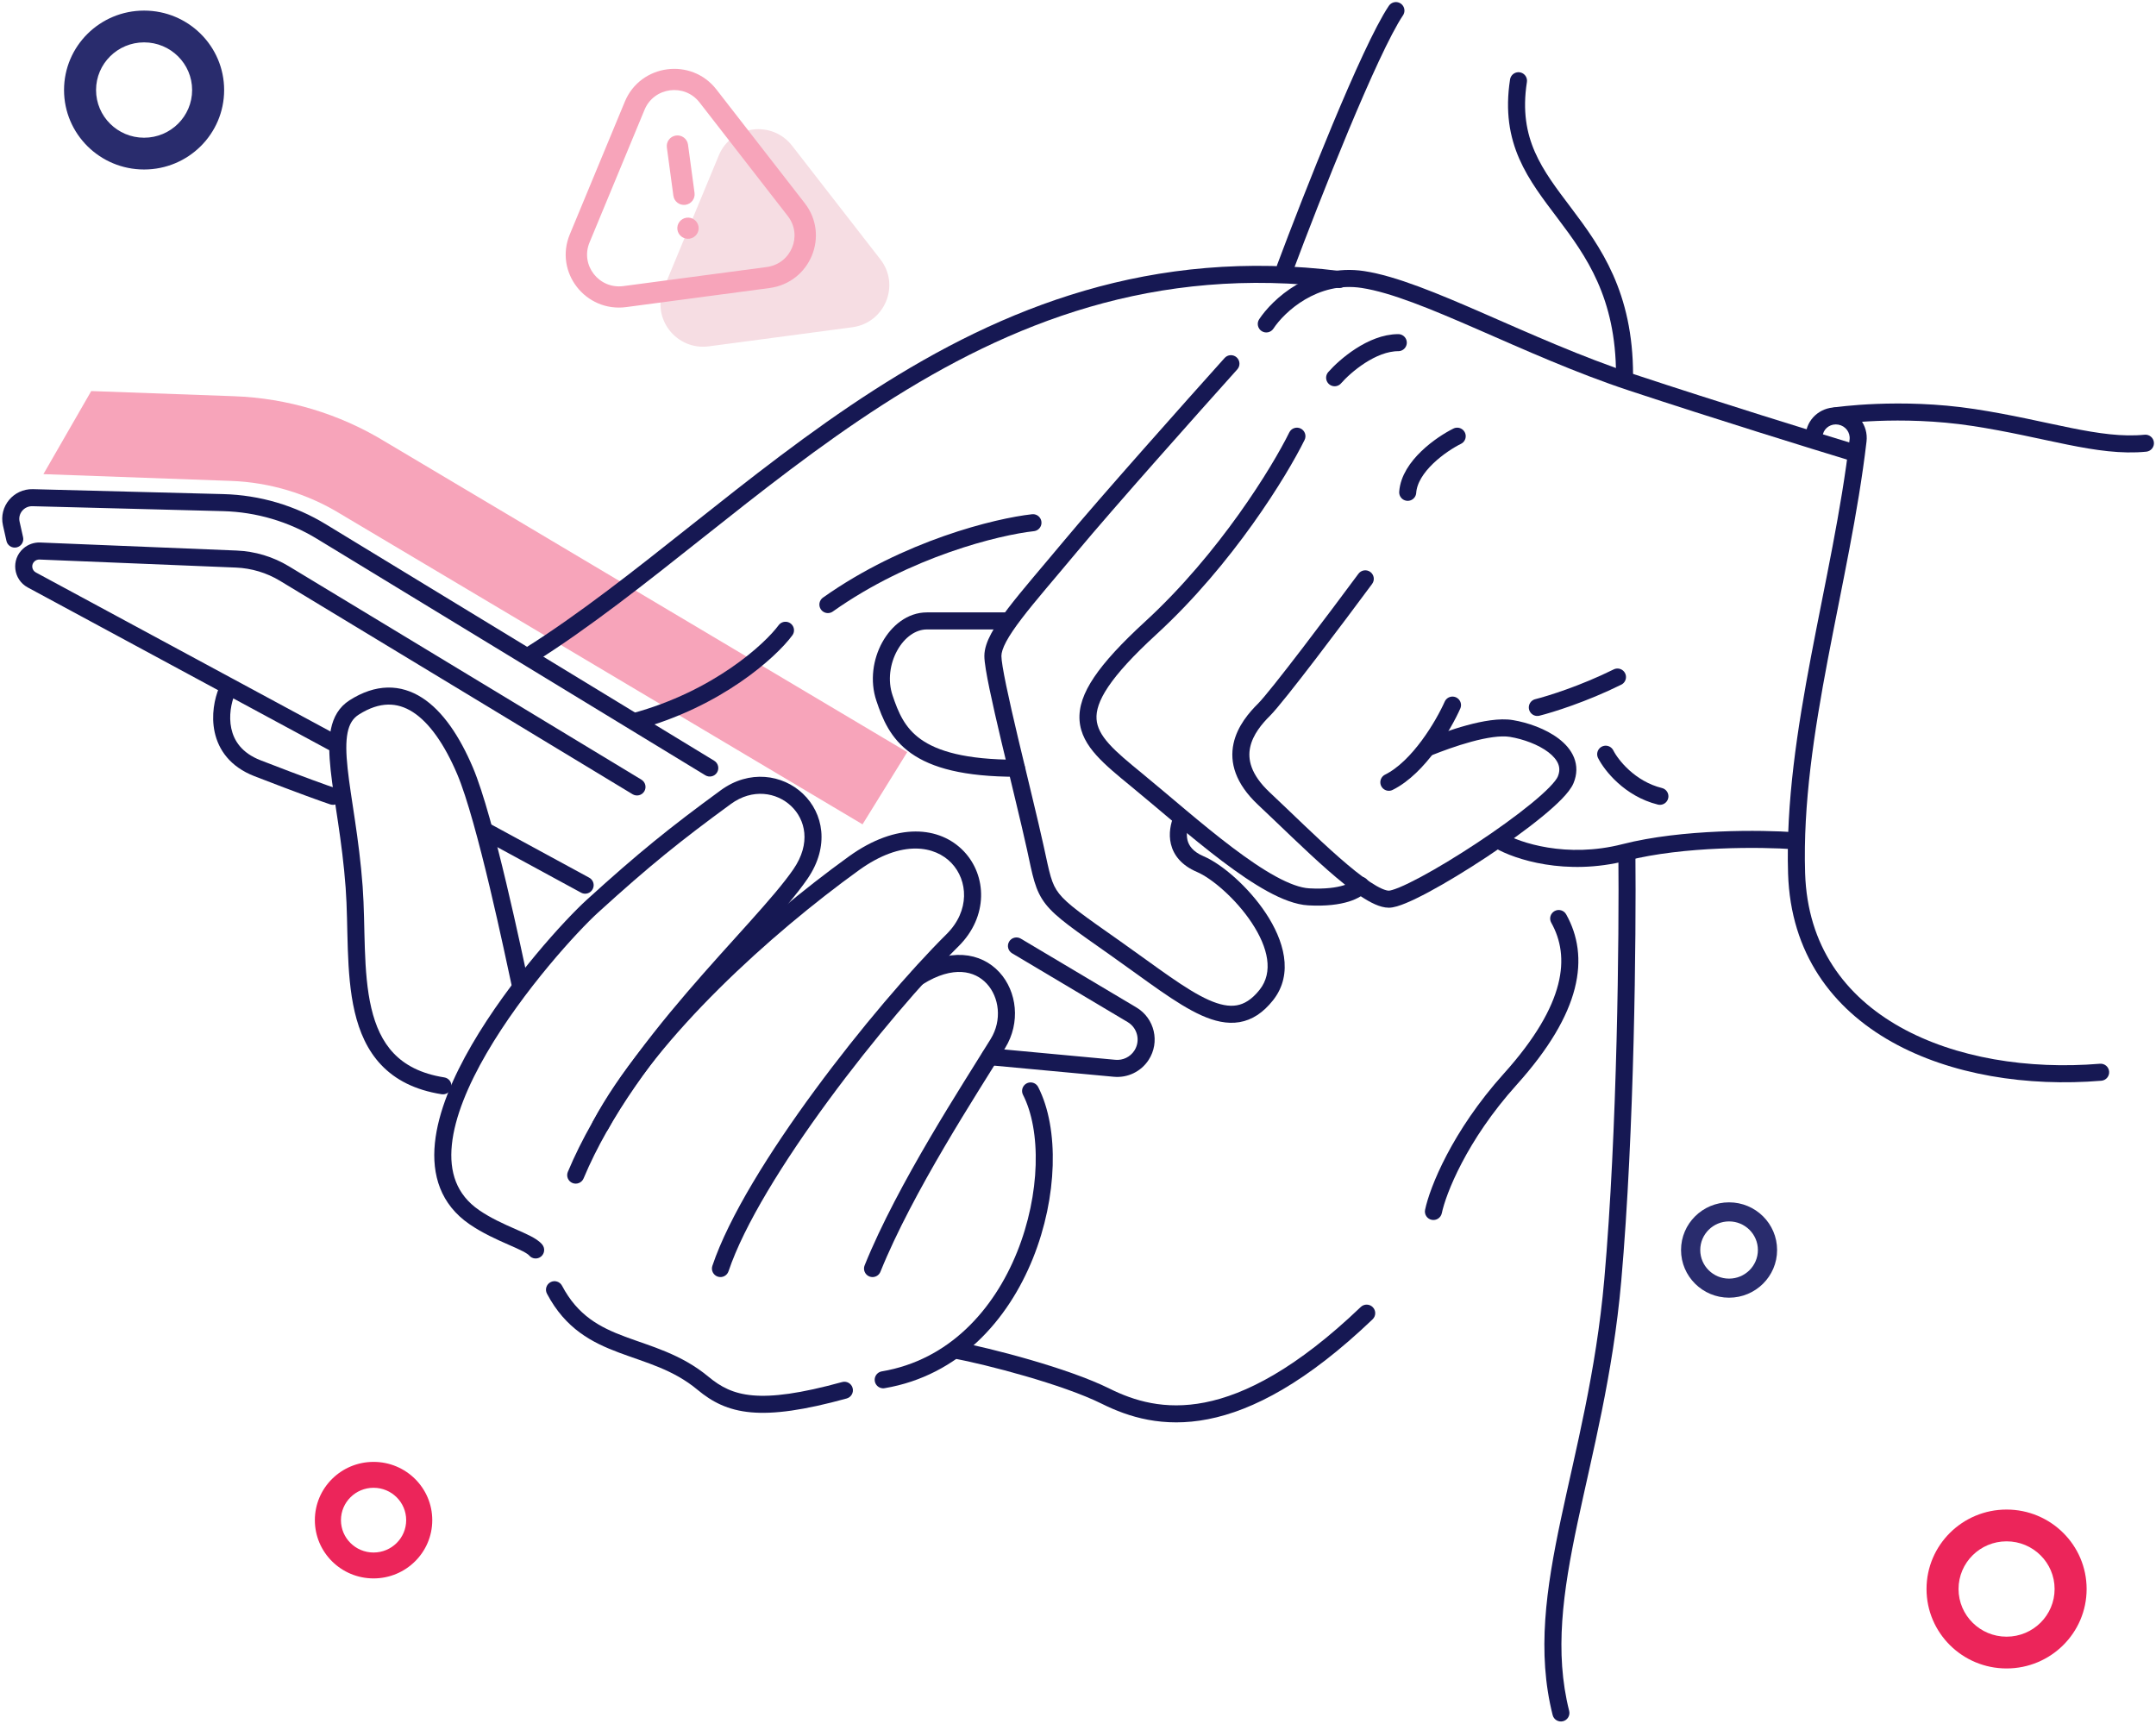 <svg width="253" height="203" viewBox="0 0 253 203" fill="none" xmlns="http://www.w3.org/2000/svg">
<path fill-rule="evenodd" clip-rule="evenodd" d="M5.094 55.638L27.096 56.432C31.63 56.595 36.043 57.919 39.908 60.276L101.216 96.732L106.46 88.258L45.152 51.802C39.815 48.548 33.72 46.719 27.46 46.494L10.706 45.889L5.094 55.638Z" fill="#F7A4BA"/>
<path d="M61.495 76.132C61.027 76.426 60.886 77.043 61.18 77.511C61.474 77.978 62.091 78.119 62.559 77.825L61.495 76.132ZM157.045 33.792C157.593 33.861 158.093 33.472 158.161 32.924C158.23 32.376 157.842 31.876 157.294 31.808L157.045 33.792ZM62.559 77.825C69.19 73.658 75.738 68.451 82.466 63.114C89.21 57.765 96.147 52.275 103.616 47.474C118.531 37.886 135.505 31.087 157.045 33.792L157.294 31.808C135.134 29.024 117.689 36.05 102.534 45.792C94.968 50.655 87.957 56.206 81.223 61.547C74.474 66.901 68.015 72.034 61.495 76.132L62.559 77.825Z" fill="#161853"/>
<path d="M139.566 96.56C139.772 96.048 139.525 95.465 139.012 95.259C138.5 95.052 137.918 95.3 137.711 95.812L139.566 96.56ZM140.851 101.4L140.46 102.32L140.851 101.4ZM125.639 64.081L124.871 63.441L125.639 64.081ZM145.191 43.346C145.56 42.935 145.526 42.303 145.115 41.934C144.704 41.565 144.072 41.599 143.703 42.01L145.191 43.346ZM137.711 95.812C137.391 96.605 137.101 97.804 137.404 99.05C137.722 100.36 138.656 101.553 140.46 102.32L141.242 100.48C139.949 99.93 139.499 99.202 139.347 98.578C139.18 97.888 139.332 97.139 139.566 96.56L137.711 95.812ZM140.46 102.32C141.287 102.672 142.421 103.434 143.608 104.505C144.786 105.566 145.964 106.884 146.897 108.297C148.823 111.214 149.449 114.088 147.813 116.144L149.378 117.389C151.89 114.232 150.58 110.245 148.565 107.194C147.528 105.623 146.234 104.179 144.948 103.02C143.672 101.87 142.351 100.951 141.242 100.48L140.46 102.32ZM147.813 116.144C146.886 117.308 145.998 117.822 145.117 117.972C144.208 118.126 143.141 117.923 141.813 117.329C140.485 116.734 138.993 115.793 137.264 114.594C135.512 113.379 133.659 112.002 131.47 110.461L130.319 112.096C132.416 113.573 134.401 115.043 136.124 116.238C137.869 117.448 139.489 118.479 140.996 119.154C142.502 119.829 143.994 120.191 145.453 119.943C146.94 119.69 148.23 118.831 149.378 117.389L147.813 116.144ZM131.47 110.461C129.316 108.944 127.765 107.862 126.609 106.98C125.451 106.098 124.755 105.465 124.282 104.863C123.354 103.684 123.186 102.543 122.467 99.265L120.514 99.693C121.178 102.726 121.425 104.466 122.71 106.1C123.343 106.905 124.202 107.661 125.396 108.571C126.591 109.482 128.186 110.594 130.319 112.096L131.47 110.461ZM122.467 99.265C121.774 96.099 120.523 91.065 119.456 86.558C118.921 84.296 118.431 82.163 118.075 80.445C117.71 78.681 117.512 77.471 117.512 76.978H115.512C115.512 77.719 115.764 79.151 116.116 80.851C116.478 82.598 116.973 84.753 117.51 87.018C118.586 91.566 119.825 96.547 120.514 99.693L122.467 99.265ZM117.512 76.978C117.512 76.603 117.666 76.057 118.081 75.28C118.489 74.519 119.1 73.625 119.9 72.577C121.508 70.472 123.755 67.907 126.408 64.721L124.871 63.441C122.269 66.566 119.952 69.215 118.311 71.363C117.486 72.442 116.8 73.435 116.318 74.337C115.843 75.224 115.512 76.118 115.512 76.978H117.512ZM126.408 64.721C130.597 59.689 140.67 48.38 145.191 43.346L143.703 42.01C139.188 47.037 129.089 58.375 124.871 63.441L126.408 64.721Z" fill="#161853"/>
<path d="M147.76 37.464C147.456 37.925 147.585 38.545 148.046 38.849C148.508 39.152 149.128 39.024 149.431 38.563L147.76 37.464ZM159.935 32.8L159.784 33.788L159.935 32.8ZM217.173 54.062C217.701 54.223 218.26 53.925 218.42 53.396C218.581 52.868 218.282 52.309 217.754 52.149L217.173 54.062ZM149.431 38.563C150.709 36.619 154.582 32.994 159.784 33.788L160.086 31.811C153.782 30.849 149.248 35.2 147.76 37.464L149.431 38.563ZM159.784 33.788C163.223 34.313 167.864 36.238 173.33 38.621C178.739 40.98 184.874 43.747 191.151 45.823L191.779 43.924C185.61 41.884 179.576 39.163 174.129 36.788C168.739 34.438 163.838 32.384 160.086 31.811L159.784 33.788ZM191.151 45.823C201.118 49.119 212.651 52.689 217.173 54.062L217.754 52.149C213.241 50.778 201.725 47.213 191.779 43.924L191.151 45.823Z" fill="#161853"/>
<path d="M153.088 51.627C153.332 51.131 153.128 50.532 152.633 50.288C152.138 50.043 151.538 50.247 151.294 50.743L153.088 51.627ZM135.043 73.686L135.719 74.422L135.043 73.686ZM153.574 105.242L153.629 104.243L153.574 105.242ZM160.489 104.428C160.797 103.969 160.675 103.348 160.216 103.04C159.758 102.732 159.136 102.854 158.828 103.312L160.489 104.428ZM151.294 50.743C149.306 54.777 143.105 64.93 134.367 72.949L135.719 74.422C144.682 66.197 151.019 55.825 153.088 51.627L151.294 50.743ZM134.367 72.949C131.579 75.507 129.628 77.627 128.392 79.464C127.155 81.303 126.574 82.948 126.681 84.524C126.789 86.106 127.578 87.424 128.659 88.631C129.728 89.823 131.179 91.008 132.75 92.295L134.017 90.748C132.407 89.428 131.093 88.349 130.148 87.296C129.215 86.255 128.742 85.344 128.677 84.388C128.611 83.425 128.947 82.223 130.052 80.581C131.158 78.936 132.975 76.941 135.719 74.422L134.367 72.949ZM132.75 92.295C135.885 94.865 139.746 98.274 143.394 101.032C145.227 102.417 147.043 103.667 148.733 104.593C150.403 105.507 152.049 106.159 153.519 106.24L153.629 104.243C152.61 104.187 151.282 103.708 149.694 102.838C148.126 101.98 146.398 100.795 144.6 99.436C140.988 96.706 137.243 93.392 134.017 90.748L132.75 92.295ZM153.519 106.24C155.601 106.355 157.153 106.143 158.266 105.799C159.335 105.469 160.118 104.979 160.489 104.428L158.828 103.312C158.83 103.31 158.562 103.615 157.676 103.889C156.836 104.148 155.529 104.348 153.629 104.243L153.519 106.24Z" fill="#161853"/>
<path d="M156.616 44.325C157.815 42.953 160.986 40.209 164.084 40.209" stroke="#161853" stroke-width="2" stroke-linecap="round"/>
<path d="M161.015 68.518C161.344 68.074 161.251 67.448 160.807 67.119C160.363 66.79 159.737 66.884 159.408 67.328L161.015 68.518ZM177.359 85.485L177.523 84.498L177.359 85.485ZM167.31 86.75C166.797 86.954 166.546 87.535 166.75 88.049C166.953 88.562 167.535 88.813 168.048 88.609L167.31 86.75ZM159.408 67.328C157.751 69.566 155.168 73.019 152.807 76.103C150.418 79.224 148.327 81.872 147.614 82.579L149.023 83.999C149.859 83.17 152.055 80.376 154.396 77.318C156.764 74.224 159.354 70.762 161.015 68.518L159.408 67.328ZM147.614 82.579C146.622 83.564 145.193 85.18 144.748 87.266C144.28 89.461 144.947 91.927 147.635 94.446L149.003 92.987C146.713 90.841 146.411 89.054 146.704 87.683C147.02 86.201 148.079 84.936 149.023 83.999L147.614 82.579ZM147.635 94.446C150.091 96.748 153.107 99.738 155.818 102.117C157.178 103.311 158.496 104.383 159.666 105.161C160.252 105.55 160.82 105.88 161.354 106.115C161.877 106.346 162.434 106.516 162.977 106.516V104.516C162.829 104.516 162.565 104.463 162.161 104.285C161.768 104.112 161.304 103.848 160.774 103.496C159.714 102.791 158.474 101.787 157.137 100.614C154.455 98.26 151.525 95.35 149.003 92.987L147.635 94.446ZM162.977 106.516C163.545 106.516 164.276 106.269 164.989 105.973C165.753 105.657 166.665 105.209 167.664 104.674C169.663 103.601 172.067 102.143 174.419 100.588C176.771 99.032 179.091 97.366 180.918 95.871C181.831 95.125 182.635 94.411 183.262 93.766C183.865 93.146 184.392 92.505 184.643 91.909L182.799 91.134C182.704 91.361 182.409 91.775 181.829 92.371C181.274 92.941 180.533 93.603 179.652 94.323C177.893 95.762 175.632 97.388 173.316 98.919C171.001 100.451 168.651 101.874 166.718 102.911C165.75 103.43 164.902 103.844 164.223 104.126C163.494 104.428 163.101 104.516 162.977 104.516V106.516ZM184.643 91.909C185.087 90.85 185.078 89.822 184.705 88.893C184.344 87.995 183.672 87.261 182.91 86.679C181.394 85.522 179.289 84.79 177.523 84.498L177.196 86.471C178.748 86.728 180.516 87.368 181.697 88.269C182.282 88.716 182.666 89.183 182.849 89.639C183.02 90.065 183.045 90.547 182.799 91.134L184.643 91.909ZM177.523 84.498C175.964 84.24 173.936 84.617 172.126 85.11C170.272 85.613 168.476 86.288 167.31 86.75L168.048 88.609C169.187 88.157 170.903 87.514 172.65 87.04C174.44 86.553 176.1 86.29 177.196 86.471L177.523 84.498Z" fill="#161853"/>
<path d="M170.445 82.741C169.431 85.027 166.518 90.04 162.977 91.796" stroke="#161853" stroke-width="2" stroke-linecap="round"/>
<path d="M180.402 83.015C181.877 82.649 185.823 81.423 189.805 79.448" stroke="#161853" stroke-width="2" stroke-linecap="round"/>
<path d="M170.998 51.185C169.154 52.099 165.411 54.697 165.19 57.77" stroke="#161853" stroke-width="2" stroke-linecap="round"/>
<path d="M188.423 88.503C189.068 89.784 191.244 92.564 194.784 93.442" stroke="#161853" stroke-width="2" stroke-linecap="round"/>
<path d="M176.482 97.793C176.006 97.514 175.393 97.674 175.114 98.15C174.835 98.627 174.994 99.24 175.471 99.519L176.482 97.793ZM210.476 99.653C211.027 99.694 211.506 99.279 211.546 98.729C211.586 98.178 211.172 97.699 210.621 97.659L210.476 99.653ZM175.471 99.519C177.7 100.826 183.74 102.826 190.883 100.997L190.387 99.059C183.812 100.743 178.31 98.865 176.482 97.793L175.471 99.519ZM190.883 100.997C197.586 99.281 206.734 99.382 210.476 99.653L210.621 97.659C206.804 97.382 197.402 97.263 190.387 99.059L190.883 100.997Z" fill="#161853"/>
<path d="M211.786 51.24C211.665 51.779 212.004 52.314 212.543 52.435C213.082 52.555 213.617 52.216 213.737 51.677L211.786 51.24ZM246.586 126.819C247.137 126.773 247.546 126.29 247.5 125.74C247.455 125.189 246.972 124.78 246.421 124.825L246.586 126.819ZM209.826 102.529C210.12 111.859 215.01 118.339 221.99 122.26C228.926 126.157 237.918 127.535 246.586 126.819L246.421 124.825C238.034 125.519 229.468 124.167 222.97 120.516C216.514 116.89 212.094 111.002 211.825 102.466L209.826 102.529ZM213.737 51.677C213.788 51.453 213.85 51.2 213.919 50.935L211.984 50.431C211.911 50.709 211.843 50.986 211.786 51.24L213.737 51.677ZM217.044 51.574C216.078 59.849 214.16 68.377 212.526 76.992C210.9 85.571 209.564 94.203 209.826 102.529L211.825 102.466C211.57 94.373 212.868 85.924 214.491 77.365C216.107 68.842 218.053 60.176 219.031 51.806L217.044 51.574ZM215.716 49.828C216.567 49.977 217.141 50.746 217.044 51.574L219.031 51.806C219.254 49.895 217.926 48.184 216.061 47.858L215.716 49.828ZM213.919 50.935C214.117 50.177 214.887 49.683 215.716 49.828L216.061 47.858C214.264 47.543 212.458 48.61 211.984 50.431L213.919 50.935Z" fill="#161853"/>
<path d="M215.279 47.802C214.732 47.883 214.355 48.392 214.437 48.938C214.518 49.484 215.027 49.861 215.573 49.78L215.279 47.802ZM251.858 53.003C252.407 52.948 252.808 52.459 252.754 51.909C252.699 51.359 252.21 50.958 251.66 51.013L251.858 53.003ZM215.426 48.791C215.573 49.78 215.573 49.78 215.573 49.78C215.573 49.78 215.573 49.78 215.573 49.78C215.573 49.78 215.573 49.78 215.573 49.78C215.574 49.78 215.575 49.78 215.576 49.78C215.579 49.779 215.583 49.779 215.59 49.778C215.602 49.776 215.622 49.773 215.649 49.769C215.702 49.762 215.783 49.751 215.891 49.738C216.105 49.711 216.424 49.673 216.835 49.632C217.656 49.549 218.845 49.452 220.3 49.395C223.215 49.282 227.184 49.332 231.418 49.978L231.72 48.001C227.325 47.33 223.222 47.28 220.222 47.397C218.721 47.455 217.491 47.556 216.635 47.642C216.206 47.685 215.871 47.724 215.64 47.753C215.525 47.768 215.437 47.78 215.376 47.788C215.345 47.792 215.322 47.795 215.306 47.798C215.298 47.799 215.291 47.8 215.287 47.801C215.284 47.801 215.283 47.801 215.281 47.801C215.281 47.801 215.28 47.802 215.28 47.802C215.279 47.802 215.279 47.802 215.279 47.802C215.279 47.802 215.279 47.802 215.426 48.791ZM231.418 49.978C235.703 50.632 239.302 51.51 242.628 52.179C245.918 52.84 248.933 53.293 251.858 53.003L251.66 51.013C249.053 51.271 246.287 50.874 243.022 50.218C239.794 49.569 236.064 48.664 231.72 48.001L231.418 49.978Z" fill="#161853"/>
<path d="M118.172 73.862C118.724 73.862 119.172 73.415 119.172 72.862C119.172 72.31 118.724 71.862 118.172 71.862V73.862ZM119.278 91.15C119.83 91.15 120.278 90.702 120.278 90.15C120.278 89.597 119.83 89.15 119.278 89.15V91.15ZM118.172 71.862C118.168 71.862 118.164 71.862 118.16 71.862C118.157 71.862 118.153 71.862 118.149 71.862C118.145 71.862 118.141 71.862 118.137 71.862C118.134 71.862 118.13 71.862 118.126 71.862C118.122 71.862 118.118 71.862 118.114 71.862C118.11 71.862 118.107 71.862 118.103 71.862C118.099 71.862 118.095 71.862 118.091 71.862C118.087 71.862 118.083 71.862 118.079 71.862C118.075 71.862 118.071 71.862 118.067 71.862C118.063 71.862 118.059 71.862 118.055 71.862C118.051 71.862 118.047 71.862 118.043 71.862C118.039 71.862 118.035 71.862 118.031 71.862C118.027 71.862 118.023 71.862 118.019 71.862C118.015 71.862 118.011 71.862 118.007 71.862C118.003 71.862 117.999 71.862 117.995 71.862C117.991 71.862 117.987 71.862 117.983 71.862C117.979 71.862 117.974 71.862 117.97 71.862C117.966 71.862 117.962 71.862 117.958 71.862C117.954 71.862 117.95 71.862 117.946 71.862C117.941 71.862 117.937 71.862 117.933 71.862C117.929 71.862 117.925 71.862 117.92 71.862C117.916 71.862 117.912 71.862 117.908 71.862C117.904 71.862 117.899 71.862 117.895 71.862C117.891 71.862 117.887 71.862 117.882 71.862C117.878 71.862 117.874 71.862 117.87 71.862C117.865 71.862 117.861 71.862 117.857 71.862C117.853 71.862 117.848 71.862 117.844 71.862C117.84 71.862 117.835 71.862 117.831 71.862C117.827 71.862 117.822 71.862 117.818 71.862C117.814 71.862 117.809 71.862 117.805 71.862C117.801 71.862 117.796 71.862 117.792 71.862C117.788 71.862 117.783 71.862 117.779 71.862C117.774 71.862 117.77 71.862 117.766 71.862C117.761 71.862 117.757 71.862 117.752 71.862C117.748 71.862 117.743 71.862 117.739 71.862C117.734 71.862 117.73 71.862 117.726 71.862C117.721 71.862 117.717 71.862 117.712 71.862C117.708 71.862 117.703 71.862 117.699 71.862C117.694 71.862 117.69 71.862 117.685 71.862C117.681 71.862 117.676 71.862 117.671 71.862C117.667 71.862 117.662 71.862 117.658 71.862C117.653 71.862 117.649 71.862 117.644 71.862C117.64 71.862 117.635 71.862 117.63 71.862C117.626 71.862 117.621 71.862 117.617 71.862C117.612 71.862 117.607 71.862 117.603 71.862C117.598 71.862 117.593 71.862 117.589 71.862C117.584 71.862 117.58 71.862 117.575 71.862C117.57 71.862 117.566 71.862 117.561 71.862C117.556 71.862 117.552 71.862 117.547 71.862C117.542 71.862 117.537 71.862 117.533 71.862C117.528 71.862 117.523 71.862 117.519 71.862C117.514 71.862 117.509 71.862 117.504 71.862C117.5 71.862 117.495 71.862 117.49 71.862C117.485 71.862 117.481 71.862 117.476 71.862C117.471 71.862 117.466 71.862 117.461 71.862C117.457 71.862 117.452 71.862 117.447 71.862C117.442 71.862 117.437 71.862 117.432 71.862C117.428 71.862 117.423 71.862 117.418 71.862C117.413 71.862 117.408 71.862 117.403 71.862C117.399 71.862 117.394 71.862 117.389 71.862C117.384 71.862 117.379 71.862 117.374 71.862C117.369 71.862 117.364 71.862 117.359 71.862C117.355 71.862 117.35 71.862 117.345 71.862C117.34 71.862 117.335 71.862 117.33 71.862C117.325 71.862 117.32 71.862 117.315 71.862C117.31 71.862 117.305 71.862 117.3 71.862C117.295 71.862 117.29 71.862 117.285 71.862C117.28 71.862 117.275 71.862 117.27 71.862C117.265 71.862 117.26 71.862 117.255 71.862C117.25 71.862 117.245 71.862 117.24 71.862C117.235 71.862 117.23 71.862 117.225 71.862C117.22 71.862 117.215 71.862 117.21 71.862C117.205 71.862 117.2 71.862 117.194 71.862C117.189 71.862 117.184 71.862 117.179 71.862C117.174 71.862 117.169 71.862 117.164 71.862C117.159 71.862 117.154 71.862 117.148 71.862C117.143 71.862 117.138 71.862 117.133 71.862C117.128 71.862 117.123 71.862 117.118 71.862C117.112 71.862 117.107 71.862 117.102 71.862C117.097 71.862 117.092 71.862 117.086 71.862C117.081 71.862 117.076 71.862 117.071 71.862C117.066 71.862 117.06 71.862 117.055 71.862C117.05 71.862 117.045 71.862 117.04 71.862C117.034 71.862 117.029 71.862 117.024 71.862C117.019 71.862 117.013 71.862 117.008 71.862C117.003 71.862 116.997 71.862 116.992 71.862C116.987 71.862 116.982 71.862 116.976 71.862C116.971 71.862 116.966 71.862 116.96 71.862C116.955 71.862 116.95 71.862 116.944 71.862C116.939 71.862 116.934 71.862 116.928 71.862C116.923 71.862 116.918 71.862 116.912 71.862C116.907 71.862 116.902 71.862 116.896 71.862C116.891 71.862 116.886 71.862 116.88 71.862C116.875 71.862 116.869 71.862 116.864 71.862C116.859 71.862 116.853 71.862 116.848 71.862C116.842 71.862 116.837 71.862 116.832 71.862C116.826 71.862 116.821 71.862 116.815 71.862C116.81 71.862 116.804 71.862 116.799 71.862C116.793 71.862 116.788 71.862 116.783 71.862C116.777 71.862 116.772 71.862 116.766 71.862C116.761 71.862 116.755 71.862 116.75 71.862C116.744 71.862 116.739 71.862 116.733 71.862C116.728 71.862 116.722 71.862 116.717 71.862C116.711 71.862 116.706 71.862 116.7 71.862C116.694 71.862 116.689 71.862 116.683 71.862C116.678 71.862 116.672 71.862 116.667 71.862C116.661 71.862 116.656 71.862 116.65 71.862C116.644 71.862 116.639 71.862 116.633 71.862C116.628 71.862 116.622 71.862 116.616 71.862C116.611 71.862 116.605 71.862 116.6 71.862C116.594 71.862 116.588 71.862 116.583 71.862C116.577 71.862 116.571 71.862 116.566 71.862C116.56 71.862 116.555 71.862 116.549 71.862C116.543 71.862 116.538 71.862 116.532 71.862C116.526 71.862 116.521 71.862 116.515 71.862C116.509 71.862 116.504 71.862 116.498 71.862C116.492 71.862 116.486 71.862 116.481 71.862C116.475 71.862 116.469 71.862 116.464 71.862C116.458 71.862 116.452 71.862 116.446 71.862C116.441 71.862 116.435 71.862 116.429 71.862C116.423 71.862 116.418 71.862 116.412 71.862C116.406 71.862 116.4 71.862 116.395 71.862C116.389 71.862 116.383 71.862 116.377 71.862C116.372 71.862 116.366 71.862 116.36 71.862C116.354 71.862 116.348 71.862 116.343 71.862C116.337 71.862 116.331 71.862 116.325 71.862C116.319 71.862 116.314 71.862 116.308 71.862C116.302 71.862 116.296 71.862 116.29 71.862C116.284 71.862 116.279 71.862 116.273 71.862C116.267 71.862 116.261 71.862 116.255 71.862C116.249 71.862 116.243 71.862 116.237 71.862C116.232 71.862 116.226 71.862 116.22 71.862C116.214 71.862 116.208 71.862 116.202 71.862C116.196 71.862 116.19 71.862 116.184 71.862C116.179 71.862 116.173 71.862 116.167 71.862C116.161 71.862 116.155 71.862 116.149 71.862C116.143 71.862 116.137 71.862 116.131 71.862C116.125 71.862 116.119 71.862 116.113 71.862C116.107 71.862 116.101 71.862 116.095 71.862C116.089 71.862 116.083 71.862 116.077 71.862C116.071 71.862 116.065 71.862 116.059 71.862C116.053 71.862 116.047 71.862 116.041 71.862C116.035 71.862 116.029 71.862 116.023 71.862C116.017 71.862 116.011 71.862 116.005 71.862C115.999 71.862 115.993 71.862 115.987 71.862C115.981 71.862 115.975 71.862 115.969 71.862C115.963 71.862 115.957 71.862 115.951 71.862C115.945 71.862 115.939 71.862 115.933 71.862C115.927 71.862 115.921 71.862 115.915 71.862C115.909 71.862 115.902 71.862 115.896 71.862C115.89 71.862 115.884 71.862 115.878 71.862C115.872 71.862 115.866 71.862 115.86 71.862C115.854 71.862 115.848 71.862 115.841 71.862C115.835 71.862 115.829 71.862 115.823 71.862C115.817 71.862 115.811 71.862 115.805 71.862C115.799 71.862 115.792 71.862 115.786 71.862C115.78 71.862 115.774 71.862 115.768 71.862C115.762 71.862 115.755 71.862 115.749 71.862C115.743 71.862 115.737 71.862 115.731 71.862C115.725 71.862 115.718 71.862 115.712 71.862C115.706 71.862 115.7 71.862 115.694 71.862C115.687 71.862 115.681 71.862 115.675 71.862C115.669 71.862 115.663 71.862 115.656 71.862C115.65 71.862 115.644 71.862 115.638 71.862C115.632 71.862 115.625 71.862 115.619 71.862C115.613 71.862 115.607 71.862 115.6 71.862C115.594 71.862 115.588 71.862 115.582 71.862C115.575 71.862 115.569 71.862 115.563 71.862C115.557 71.862 115.55 71.862 115.544 71.862C115.538 71.862 115.531 71.862 115.525 71.862C115.519 71.862 115.513 71.862 115.506 71.862C115.5 71.862 115.494 71.862 115.487 71.862C115.481 71.862 115.475 71.862 115.468 71.862C115.462 71.862 115.456 71.862 115.449 71.862C115.443 71.862 115.437 71.862 115.431 71.862C115.424 71.862 115.418 71.862 115.412 71.862C115.405 71.862 115.399 71.862 115.392 71.862C115.386 71.862 115.38 71.862 115.373 71.862C115.367 71.862 115.361 71.862 115.354 71.862C115.348 71.862 115.342 71.862 115.335 71.862C115.329 71.862 115.323 71.862 115.316 71.862C115.31 71.862 115.303 71.862 115.297 71.862C115.291 71.862 115.284 71.862 115.278 71.862C115.271 71.862 115.265 71.862 115.259 71.862C115.252 71.862 115.246 71.862 115.239 71.862C115.233 71.862 115.227 71.862 115.22 71.862C115.214 71.862 115.207 71.862 115.201 71.862C115.194 71.862 115.188 71.862 115.182 71.862C115.175 71.862 115.169 71.862 115.162 71.862C115.156 71.862 115.149 71.862 115.143 71.862C115.136 71.862 115.13 71.862 115.123 71.862C115.117 71.862 115.111 71.862 115.104 71.862C115.098 71.862 115.091 71.862 115.085 71.862C115.078 71.862 115.072 71.862 115.065 71.862C115.059 71.862 115.052 71.862 115.046 71.862C115.039 71.862 115.033 71.862 115.026 71.862C115.02 71.862 115.013 71.862 115.007 71.862C115 71.862 114.994 71.862 114.987 71.862C114.981 71.862 114.974 71.862 114.968 71.862C114.961 71.862 114.955 71.862 114.948 71.862C114.941 71.862 114.935 71.862 114.928 71.862C114.922 71.862 114.915 71.862 114.909 71.862C114.902 71.862 114.896 71.862 114.889 71.862C114.883 71.862 114.876 71.862 114.869 71.862C114.863 71.862 114.856 71.862 114.85 71.862C114.843 71.862 114.837 71.862 114.83 71.862C114.824 71.862 114.817 71.862 114.81 71.862C114.804 71.862 114.797 71.862 114.791 71.862C114.784 71.862 114.777 71.862 114.771 71.862C114.764 71.862 114.758 71.862 114.751 71.862C114.744 71.862 114.738 71.862 114.731 71.862C114.725 71.862 114.718 71.862 114.711 71.862C114.705 71.862 114.698 71.862 114.692 71.862C114.685 71.862 114.678 71.862 114.672 71.862C114.665 71.862 114.658 71.862 114.652 71.862C114.645 71.862 114.639 71.862 114.632 71.862C114.625 71.862 114.619 71.862 114.612 71.862C114.605 71.862 114.599 71.862 114.592 71.862C114.585 71.862 114.579 71.862 114.572 71.862C114.565 71.862 114.559 71.862 114.552 71.862C114.545 71.862 114.539 71.862 114.532 71.862C114.525 71.862 114.519 71.862 114.512 71.862C114.505 71.862 114.499 71.862 114.492 71.862C114.485 71.862 114.479 71.862 114.472 71.862C114.465 71.862 114.459 71.862 114.452 71.862C114.445 71.862 114.439 71.862 114.432 71.862C114.425 71.862 114.418 71.862 114.412 71.862C114.405 71.862 114.398 71.862 114.392 71.862C114.385 71.862 114.378 71.862 114.372 71.862C114.365 71.862 114.358 71.862 114.351 71.862C114.345 71.862 114.338 71.862 114.331 71.862C114.325 71.862 114.318 71.862 114.311 71.862C114.304 71.862 114.298 71.862 114.291 71.862C114.284 71.862 114.277 71.862 114.271 71.862C114.264 71.862 114.257 71.862 114.25 71.862C114.244 71.862 114.237 71.862 114.23 71.862C114.223 71.862 114.217 71.862 114.21 71.862C114.203 71.862 114.196 71.862 114.19 71.862C114.183 71.862 114.176 71.862 114.169 71.862C114.163 71.862 114.156 71.862 114.149 71.862C114.142 71.862 114.136 71.862 114.129 71.862C114.122 71.862 114.115 71.862 114.108 71.862C114.102 71.862 114.095 71.862 114.088 71.862C114.081 71.862 114.075 71.862 114.068 71.862C114.061 71.862 114.054 71.862 114.047 71.862C114.041 71.862 114.034 71.862 114.027 71.862C114.02 71.862 114.013 71.862 114.007 71.862C114 71.862 113.993 71.862 113.986 71.862C113.979 71.862 113.973 71.862 113.966 71.862C113.959 71.862 113.952 71.862 113.945 71.862C113.939 71.862 113.932 71.862 113.925 71.862C113.918 71.862 113.911 71.862 113.905 71.862C113.898 71.862 113.891 71.862 113.884 71.862C113.877 71.862 113.87 71.862 113.864 71.862C113.857 71.862 113.85 71.862 113.843 71.862C113.836 71.862 113.829 71.862 113.823 71.862C113.816 71.862 113.809 71.862 113.802 71.862C113.795 71.862 113.788 71.862 113.782 71.862C113.775 71.862 113.768 71.862 113.761 71.862C113.754 71.862 113.747 71.862 113.741 71.862C113.734 71.862 113.727 71.862 113.72 71.862C113.713 71.862 113.706 71.862 113.699 71.862C113.693 71.862 113.686 71.862 113.679 71.862C113.672 71.862 113.665 71.862 113.658 71.862C113.651 71.862 113.645 71.862 113.638 71.862C113.631 71.862 113.624 71.862 113.617 71.862C113.61 71.862 113.603 71.862 113.596 71.862C113.59 71.862 113.583 71.862 113.576 71.862C113.569 71.862 113.562 71.862 113.555 71.862C113.548 71.862 113.542 71.862 113.535 71.862C113.528 71.862 113.521 71.862 113.514 71.862C113.507 71.862 113.5 71.862 113.493 71.862C113.486 71.862 113.48 71.862 113.473 71.862C113.466 71.862 113.459 71.862 113.452 71.862C113.445 71.862 113.438 71.862 113.431 71.862C113.424 71.862 113.418 71.862 113.411 71.862C113.404 71.862 113.397 71.862 113.39 71.862C113.383 71.862 113.376 71.862 113.369 71.862C113.362 71.862 113.356 71.862 113.349 71.862C113.342 71.862 113.335 71.862 113.328 71.862C113.321 71.862 113.314 71.862 113.307 71.862C113.3 71.862 113.293 71.862 113.287 71.862C113.28 71.862 113.273 71.862 113.266 71.862C113.259 71.862 113.252 71.862 113.245 71.862C113.238 71.862 113.231 71.862 113.224 71.862C113.217 71.862 113.211 71.862 113.204 71.862C113.197 71.862 113.19 71.862 113.183 71.862C113.176 71.862 113.169 71.862 113.162 71.862C113.155 71.862 113.148 71.862 113.141 71.862C113.134 71.862 113.128 71.862 113.121 71.862C113.114 71.862 113.107 71.862 113.1 71.862C113.093 71.862 113.086 71.862 113.079 71.862C113.072 71.862 113.065 71.862 113.058 71.862C113.051 71.862 113.045 71.862 113.038 71.862C113.031 71.862 113.024 71.862 113.017 71.862C113.01 71.862 113.003 71.862 112.996 71.862C112.989 71.862 112.982 71.862 112.975 71.862C112.968 71.862 112.961 71.862 112.955 71.862C112.948 71.862 112.941 71.862 112.934 71.862C112.927 71.862 112.92 71.862 112.913 71.862C112.906 71.862 112.899 71.862 112.892 71.862C112.885 71.862 112.878 71.862 112.871 71.862C112.864 71.862 112.858 71.862 112.851 71.862C112.844 71.862 112.837 71.862 112.83 71.862C112.823 71.862 112.816 71.862 112.809 71.862C112.802 71.862 112.795 71.862 112.788 71.862C112.781 71.862 112.774 71.862 112.767 71.862C112.76 71.862 112.754 71.862 112.747 71.862C112.74 71.862 112.733 71.862 112.726 71.862C112.719 71.862 112.712 71.862 112.705 71.862C112.698 71.862 112.691 71.862 112.684 71.862C112.677 71.862 112.67 71.862 112.663 71.862C112.657 71.862 112.65 71.862 112.643 71.862C112.636 71.862 112.629 71.862 112.622 71.862C112.615 71.862 112.608 71.862 112.601 71.862C112.594 71.862 112.587 71.862 112.58 71.862C112.573 71.862 112.566 71.862 112.559 71.862C112.553 71.862 112.546 71.862 112.539 71.862C112.532 71.862 112.525 71.862 112.518 71.862C112.511 71.862 112.504 71.862 112.497 71.862C112.49 71.862 112.483 71.862 112.476 71.862C112.469 71.862 112.462 71.862 112.456 71.862C112.449 71.862 112.442 71.862 112.435 71.862C112.428 71.862 112.421 71.862 112.414 71.862C112.407 71.862 112.4 71.862 112.393 71.862C112.386 71.862 112.379 71.862 112.372 71.862C112.365 71.862 112.359 71.862 112.352 71.862C112.345 71.862 112.338 71.862 112.331 71.862C112.324 71.862 112.317 71.862 112.31 71.862C112.303 71.862 112.296 71.862 112.289 71.862C112.282 71.862 112.275 71.862 112.269 71.862C112.262 71.862 112.255 71.862 112.248 71.862C112.241 71.862 112.234 71.862 112.227 71.862C112.22 71.862 112.213 71.862 112.206 71.862C112.199 71.862 112.192 71.862 112.186 71.862C112.179 71.862 112.172 71.862 112.165 71.862C112.158 71.862 112.151 71.862 112.144 71.862C112.137 71.862 112.13 71.862 112.123 71.862C112.116 71.862 112.11 71.862 112.103 71.862C112.096 71.862 112.089 71.862 112.082 71.862C112.075 71.862 112.068 71.862 112.061 71.862C112.054 71.862 112.047 71.862 112.04 71.862C112.034 71.862 112.027 71.862 112.02 71.862C112.013 71.862 112.006 71.862 111.999 71.862C111.992 71.862 111.985 71.862 111.978 71.862C111.972 71.862 111.965 71.862 111.958 71.862C111.951 71.862 111.944 71.862 111.937 71.862C111.93 71.862 111.923 71.862 111.916 71.862C111.91 71.862 111.903 71.862 111.896 71.862C111.889 71.862 111.882 71.862 111.875 71.862C111.868 71.862 111.861 71.862 111.854 71.862C111.848 71.862 111.841 71.862 111.834 71.862C111.827 71.862 111.82 71.862 111.813 71.862C111.806 71.862 111.799 71.862 111.793 71.862C111.786 71.862 111.779 71.862 111.772 71.862C111.765 71.862 111.758 71.862 111.751 71.862C111.744 71.862 111.738 71.862 111.731 71.862C111.724 71.862 111.717 71.862 111.71 71.862C111.703 71.862 111.696 71.862 111.69 71.862C111.683 71.862 111.676 71.862 111.669 71.862C111.662 71.862 111.655 71.862 111.648 71.862C111.642 71.862 111.635 71.862 111.628 71.862C111.621 71.862 111.614 71.862 111.607 71.862C111.601 71.862 111.594 71.862 111.587 71.862C111.58 71.862 111.573 71.862 111.566 71.862C111.559 71.862 111.553 71.862 111.546 71.862C111.539 71.862 111.532 71.862 111.525 71.862C111.518 71.862 111.512 71.862 111.505 71.862C111.498 71.862 111.491 71.862 111.484 71.862C111.478 71.862 111.471 71.862 111.464 71.862C111.457 71.862 111.45 71.862 111.443 71.862C111.437 71.862 111.43 71.862 111.423 71.862C111.416 71.862 111.409 71.862 111.403 71.862C111.396 71.862 111.389 71.862 111.382 71.862C111.375 71.862 111.369 71.862 111.362 71.862C111.355 71.862 111.348 71.862 111.341 71.862C111.335 71.862 111.328 71.862 111.321 71.862C111.314 71.862 111.307 71.862 111.301 71.862C111.294 71.862 111.287 71.862 111.28 71.862C111.273 71.862 111.267 71.862 111.26 71.862C111.253 71.862 111.246 71.862 111.24 71.862C111.233 71.862 111.226 71.862 111.219 71.862C111.213 71.862 111.206 71.862 111.199 71.862C111.192 71.862 111.185 71.862 111.179 71.862C111.172 71.862 111.165 71.862 111.158 71.862C111.152 71.862 111.145 71.862 111.138 71.862C111.131 71.862 111.125 71.862 111.118 71.862C111.111 71.862 111.104 71.862 111.098 71.862C111.091 71.862 111.084 71.862 111.077 71.862C111.071 71.862 111.064 71.862 111.057 71.862C111.051 71.862 111.044 71.862 111.037 71.862C111.03 71.862 111.024 71.862 111.017 71.862C111.01 71.862 111.004 71.862 110.997 71.862C110.99 71.862 110.983 71.862 110.977 71.862C110.97 71.862 110.963 71.862 110.957 71.862C110.95 71.862 110.943 71.862 110.936 71.862C110.93 71.862 110.923 71.862 110.916 71.862C110.91 71.862 110.903 71.862 110.896 71.862C110.89 71.862 110.883 71.862 110.876 71.862C110.87 71.862 110.863 71.862 110.856 71.862C110.85 71.862 110.843 71.862 110.836 71.862C110.83 71.862 110.823 71.862 110.816 71.862C110.81 71.862 110.803 71.862 110.796 71.862C110.79 71.862 110.783 71.862 110.776 71.862C110.77 71.862 110.763 71.862 110.756 71.862C110.75 71.862 110.743 71.862 110.736 71.862C110.73 71.862 110.723 71.862 110.716 71.862C110.71 71.862 110.703 71.862 110.697 71.862C110.69 71.862 110.683 71.862 110.677 71.862C110.67 71.862 110.663 71.862 110.657 71.862C110.65 71.862 110.644 71.862 110.637 71.862C110.63 71.862 110.624 71.862 110.617 71.862C110.611 71.862 110.604 71.862 110.597 71.862C110.591 71.862 110.584 71.862 110.578 71.862C110.571 71.862 110.564 71.862 110.558 71.862C110.551 71.862 110.545 71.862 110.538 71.862C110.532 71.862 110.525 71.862 110.518 71.862C110.512 71.862 110.505 71.862 110.499 71.862C110.492 71.862 110.486 71.862 110.479 71.862C110.473 71.862 110.466 71.862 110.459 71.862C110.453 71.862 110.446 71.862 110.44 71.862C110.433 71.862 110.427 71.862 110.42 71.862C110.414 71.862 110.407 71.862 110.401 71.862C110.394 71.862 110.388 71.862 110.381 71.862C110.375 71.862 110.368 71.862 110.362 71.862C110.355 71.862 110.349 71.862 110.342 71.862C110.336 71.862 110.329 71.862 110.323 71.862C110.316 71.862 110.31 71.862 110.303 71.862C110.297 71.862 110.29 71.862 110.284 71.862C110.277 71.862 110.271 71.862 110.264 71.862C110.258 71.862 110.251 71.862 110.245 71.862C110.238 71.862 110.232 71.862 110.225 71.862C110.219 71.862 110.212 71.862 110.206 71.862C110.2 71.862 110.193 71.862 110.187 71.862C110.18 71.862 110.174 71.862 110.167 71.862C110.161 71.862 110.155 71.862 110.148 71.862C110.142 71.862 110.135 71.862 110.129 71.862C110.122 71.862 110.116 71.862 110.11 71.862C110.103 71.862 110.097 71.862 110.09 71.862C110.084 71.862 110.078 71.862 110.071 71.862C110.065 71.862 110.058 71.862 110.052 71.862C110.046 71.862 110.039 71.862 110.033 71.862C110.027 71.862 110.02 71.862 110.014 71.862C110.007 71.862 110.001 71.862 109.995 71.862C109.988 71.862 109.982 71.862 109.976 71.862C109.969 71.862 109.963 71.862 109.957 71.862C109.95 71.862 109.944 71.862 109.938 71.862C109.931 71.862 109.925 71.862 109.919 71.862C109.912 71.862 109.906 71.862 109.9 71.862C109.893 71.862 109.887 71.862 109.881 71.862C109.874 71.862 109.868 71.862 109.862 71.862C109.856 71.862 109.849 71.862 109.843 71.862C109.837 71.862 109.83 71.862 109.824 71.862C109.818 71.862 109.812 71.862 109.805 71.862C109.799 71.862 109.793 71.862 109.787 71.862C109.78 71.862 109.774 71.862 109.768 71.862C109.762 71.862 109.755 71.862 109.749 71.862C109.743 71.862 109.737 71.862 109.73 71.862C109.724 71.862 109.718 71.862 109.712 71.862C109.705 71.862 109.699 71.862 109.693 71.862C109.687 71.862 109.681 71.862 109.674 71.862C109.668 71.862 109.662 71.862 109.656 71.862C109.65 71.862 109.643 71.862 109.637 71.862C109.631 71.862 109.625 71.862 109.619 71.862C109.613 71.862 109.606 71.862 109.6 71.862C109.594 71.862 109.588 71.862 109.582 71.862C109.576 71.862 109.569 71.862 109.563 71.862C109.557 71.862 109.551 71.862 109.545 71.862C109.539 71.862 109.533 71.862 109.527 71.862C109.52 71.862 109.514 71.862 109.508 71.862C109.502 71.862 109.496 71.862 109.49 71.862C109.484 71.862 109.478 71.862 109.472 71.862C109.466 71.862 109.459 71.862 109.453 71.862C109.447 71.862 109.441 71.862 109.435 71.862C109.429 71.862 109.423 71.862 109.417 71.862C109.411 71.862 109.405 71.862 109.399 71.862C109.393 71.862 109.387 71.862 109.381 71.862C109.375 71.862 109.369 71.862 109.363 71.862C109.357 71.862 109.351 71.862 109.345 71.862C109.339 71.862 109.333 71.862 109.327 71.862C109.32 71.862 109.315 71.862 109.309 71.862C109.303 71.862 109.297 71.862 109.291 71.862C109.285 71.862 109.279 71.862 109.273 71.862C109.267 71.862 109.261 71.862 109.255 71.862C109.249 71.862 109.243 71.862 109.237 71.862C109.231 71.862 109.225 71.862 109.219 71.862C109.213 71.862 109.207 71.862 109.201 71.862C109.195 71.862 109.189 71.862 109.183 71.862C109.178 71.862 109.172 71.862 109.166 71.862C109.16 71.862 109.154 71.862 109.148 71.862C109.142 71.862 109.136 71.862 109.13 71.862C109.125 71.862 109.119 71.862 109.113 71.862C109.107 71.862 109.101 71.862 109.095 71.862C109.089 71.862 109.084 71.862 109.078 71.862C109.072 71.862 109.066 71.862 109.06 71.862C109.054 71.862 109.049 71.862 109.043 71.862C109.037 71.862 109.031 71.862 109.025 71.862C109.019 71.862 109.014 71.862 109.008 71.862C109.002 71.862 108.996 71.862 108.99 71.862C108.985 71.862 108.979 71.862 108.973 71.862C108.967 71.862 108.962 71.862 108.956 71.862C108.95 71.862 108.944 71.862 108.939 71.862C108.933 71.862 108.927 71.862 108.921 71.862C108.916 71.862 108.91 71.862 108.904 71.862C108.898 71.862 108.893 71.862 108.887 71.862C108.881 71.862 108.876 71.862 108.87 71.862C108.864 71.862 108.859 71.862 108.853 71.862C108.847 71.862 108.842 71.862 108.836 71.862C108.83 71.862 108.825 71.862 108.819 71.862C108.813 71.862 108.808 71.862 108.802 71.862C108.796 71.862 108.791 71.862 108.785 71.862C108.779 71.862 108.774 71.862 108.768 71.862V73.862C108.774 73.862 108.779 73.862 108.785 73.862C108.791 73.862 108.796 73.862 108.802 73.862C108.808 73.862 108.813 73.862 108.819 73.862C108.825 73.862 108.83 73.862 108.836 73.862C108.842 73.862 108.847 73.862 108.853 73.862C108.859 73.862 108.864 73.862 108.87 73.862C108.876 73.862 108.881 73.862 108.887 73.862C108.893 73.862 108.898 73.862 108.904 73.862C108.91 73.862 108.916 73.862 108.921 73.862C108.927 73.862 108.933 73.862 108.939 73.862C108.944 73.862 108.95 73.862 108.956 73.862C108.962 73.862 108.967 73.862 108.973 73.862C108.979 73.862 108.985 73.862 108.99 73.862C108.996 73.862 109.002 73.862 109.008 73.862C109.014 73.862 109.019 73.862 109.025 73.862C109.031 73.862 109.037 73.862 109.043 73.862C109.049 73.862 109.054 73.862 109.06 73.862C109.066 73.862 109.072 73.862 109.078 73.862C109.084 73.862 109.089 73.862 109.095 73.862C109.101 73.862 109.107 73.862 109.113 73.862C109.119 73.862 109.125 73.862 109.13 73.862C109.136 73.862 109.142 73.862 109.148 73.862C109.154 73.862 109.16 73.862 109.166 73.862C109.172 73.862 109.178 73.862 109.183 73.862C109.189 73.862 109.195 73.862 109.201 73.862C109.207 73.862 109.213 73.862 109.219 73.862C109.225 73.862 109.231 73.862 109.237 73.862C109.243 73.862 109.249 73.862 109.255 73.862C109.261 73.862 109.267 73.862 109.273 73.862C109.279 73.862 109.285 73.862 109.291 73.862C109.297 73.862 109.303 73.862 109.309 73.862C109.315 73.862 109.32 73.862 109.327 73.862C109.333 73.862 109.339 73.862 109.345 73.862C109.351 73.862 109.357 73.862 109.363 73.862C109.369 73.862 109.375 73.862 109.381 73.862C109.387 73.862 109.393 73.862 109.399 73.862C109.405 73.862 109.411 73.862 109.417 73.862C109.423 73.862 109.429 73.862 109.435 73.862C109.441 73.862 109.447 73.862 109.453 73.862C109.459 73.862 109.466 73.862 109.472 73.862C109.478 73.862 109.484 73.862 109.49 73.862C109.496 73.862 109.502 73.862 109.508 73.862C109.514 73.862 109.52 73.862 109.527 73.862C109.533 73.862 109.539 73.862 109.545 73.862C109.551 73.862 109.557 73.862 109.563 73.862C109.569 73.862 109.576 73.862 109.582 73.862C109.588 73.862 109.594 73.862 109.6 73.862C109.606 73.862 109.613 73.862 109.619 73.862C109.625 73.862 109.631 73.862 109.637 73.862C109.643 73.862 109.65 73.862 109.656 73.862C109.662 73.862 109.668 73.862 109.674 73.862C109.681 73.862 109.687 73.862 109.693 73.862C109.699 73.862 109.705 73.862 109.712 73.862C109.718 73.862 109.724 73.862 109.73 73.862C109.737 73.862 109.743 73.862 109.749 73.862C109.755 73.862 109.762 73.862 109.768 73.862C109.774 73.862 109.78 73.862 109.787 73.862C109.793 73.862 109.799 73.862 109.805 73.862C109.812 73.862 109.818 73.862 109.824 73.862C109.83 73.862 109.837 73.862 109.843 73.862C109.849 73.862 109.856 73.862 109.862 73.862C109.868 73.862 109.874 73.862 109.881 73.862C109.887 73.862 109.893 73.862 109.9 73.862C109.906 73.862 109.912 73.862 109.919 73.862C109.925 73.862 109.931 73.862 109.938 73.862C109.944 73.862 109.95 73.862 109.957 73.862C109.963 73.862 109.969 73.862 109.976 73.862C109.982 73.862 109.988 73.862 109.995 73.862C110.001 73.862 110.007 73.862 110.014 73.862C110.02 73.862 110.027 73.862 110.033 73.862C110.039 73.862 110.046 73.862 110.052 73.862C110.058 73.862 110.065 73.862 110.071 73.862C110.078 73.862 110.084 73.862 110.09 73.862C110.097 73.862 110.103 73.862 110.11 73.862C110.116 73.862 110.122 73.862 110.129 73.862C110.135 73.862 110.142 73.862 110.148 73.862C110.155 73.862 110.161 73.862 110.167 73.862C110.174 73.862 110.18 73.862 110.187 73.862C110.193 73.862 110.2 73.862 110.206 73.862C110.212 73.862 110.219 73.862 110.225 73.862C110.232 73.862 110.238 73.862 110.245 73.862C110.251 73.862 110.258 73.862 110.264 73.862C110.271 73.862 110.277 73.862 110.284 73.862C110.29 73.862 110.297 73.862 110.303 73.862C110.31 73.862 110.316 73.862 110.323 73.862C110.329 73.862 110.336 73.862 110.342 73.862C110.349 73.862 110.355 73.862 110.362 73.862C110.368 73.862 110.375 73.862 110.381 73.862C110.388 73.862 110.394 73.862 110.401 73.862C110.407 73.862 110.414 73.862 110.42 73.862C110.427 73.862 110.433 73.862 110.44 73.862C110.446 73.862 110.453 73.862 110.459 73.862C110.466 73.862 110.473 73.862 110.479 73.862C110.486 73.862 110.492 73.862 110.499 73.862C110.505 73.862 110.512 73.862 110.518 73.862C110.525 73.862 110.532 73.862 110.538 73.862C110.545 73.862 110.551 73.862 110.558 73.862C110.564 73.862 110.571 73.862 110.578 73.862C110.584 73.862 110.591 73.862 110.597 73.862C110.604 73.862 110.611 73.862 110.617 73.862C110.624 73.862 110.63 73.862 110.637 73.862C110.644 73.862 110.65 73.862 110.657 73.862C110.663 73.862 110.67 73.862 110.677 73.862C110.683 73.862 110.69 73.862 110.697 73.862C110.703 73.862 110.71 73.862 110.716 73.862C110.723 73.862 110.73 73.862 110.736 73.862C110.743 73.862 110.75 73.862 110.756 73.862C110.763 73.862 110.77 73.862 110.776 73.862C110.783 73.862 110.79 73.862 110.796 73.862C110.803 73.862 110.81 73.862 110.816 73.862C110.823 73.862 110.83 73.862 110.836 73.862C110.843 73.862 110.85 73.862 110.856 73.862C110.863 73.862 110.87 73.862 110.876 73.862C110.883 73.862 110.89 73.862 110.896 73.862C110.903 73.862 110.91 73.862 110.916 73.862C110.923 73.862 110.93 73.862 110.936 73.862C110.943 73.862 110.95 73.862 110.957 73.862C110.963 73.862 110.97 73.862 110.977 73.862C110.983 73.862 110.99 73.862 110.997 73.862C111.004 73.862 111.01 73.862 111.017 73.862C111.024 73.862 111.03 73.862 111.037 73.862C111.044 73.862 111.051 73.862 111.057 73.862C111.064 73.862 111.071 73.862 111.077 73.862C111.084 73.862 111.091 73.862 111.098 73.862C111.104 73.862 111.111 73.862 111.118 73.862C111.125 73.862 111.131 73.862 111.138 73.862C111.145 73.862 111.152 73.862 111.158 73.862C111.165 73.862 111.172 73.862 111.179 73.862C111.185 73.862 111.192 73.862 111.199 73.862C111.206 73.862 111.213 73.862 111.219 73.862C111.226 73.862 111.233 73.862 111.24 73.862C111.246 73.862 111.253 73.862 111.26 73.862C111.267 73.862 111.273 73.862 111.28 73.862C111.287 73.862 111.294 73.862 111.301 73.862C111.307 73.862 111.314 73.862 111.321 73.862C111.328 73.862 111.335 73.862 111.341 73.862C111.348 73.862 111.355 73.862 111.362 73.862C111.369 73.862 111.375 73.862 111.382 73.862C111.389 73.862 111.396 73.862 111.403 73.862C111.409 73.862 111.416 73.862 111.423 73.862C111.43 73.862 111.437 73.862 111.443 73.862C111.45 73.862 111.457 73.862 111.464 73.862C111.471 73.862 111.478 73.862 111.484 73.862C111.491 73.862 111.498 73.862 111.505 73.862C111.512 73.862 111.518 73.862 111.525 73.862C111.532 73.862 111.539 73.862 111.546 73.862C111.553 73.862 111.559 73.862 111.566 73.862C111.573 73.862 111.58 73.862 111.587 73.862C111.594 73.862 111.601 73.862 111.607 73.862C111.614 73.862 111.621 73.862 111.628 73.862C111.635 73.862 111.642 73.862 111.648 73.862C111.655 73.862 111.662 73.862 111.669 73.862C111.676 73.862 111.683 73.862 111.69 73.862C111.696 73.862 111.703 73.862 111.71 73.862C111.717 73.862 111.724 73.862 111.731 73.862C111.738 73.862 111.744 73.862 111.751 73.862C111.758 73.862 111.765 73.862 111.772 73.862C111.779 73.862 111.786 73.862 111.793 73.862C111.799 73.862 111.806 73.862 111.813 73.862C111.82 73.862 111.827 73.862 111.834 73.862C111.841 73.862 111.848 73.862 111.854 73.862C111.861 73.862 111.868 73.862 111.875 73.862C111.882 73.862 111.889 73.862 111.896 73.862C111.903 73.862 111.91 73.862 111.916 73.862C111.923 73.862 111.93 73.862 111.937 73.862C111.944 73.862 111.951 73.862 111.958 73.862C111.965 73.862 111.972 73.862 111.978 73.862C111.985 73.862 111.992 73.862 111.999 73.862C112.006 73.862 112.013 73.862 112.02 73.862C112.027 73.862 112.034 73.862 112.04 73.862C112.047 73.862 112.054 73.862 112.061 73.862C112.068 73.862 112.075 73.862 112.082 73.862C112.089 73.862 112.096 73.862 112.103 73.862C112.11 73.862 112.116 73.862 112.123 73.862C112.13 73.862 112.137 73.862 112.144 73.862C112.151 73.862 112.158 73.862 112.165 73.862C112.172 73.862 112.179 73.862 112.186 73.862C112.192 73.862 112.199 73.862 112.206 73.862C112.213 73.862 112.22 73.862 112.227 73.862C112.234 73.862 112.241 73.862 112.248 73.862C112.255 73.862 112.262 73.862 112.269 73.862C112.275 73.862 112.282 73.862 112.289 73.862C112.296 73.862 112.303 73.862 112.31 73.862C112.317 73.862 112.324 73.862 112.331 73.862C112.338 73.862 112.345 73.862 112.352 73.862C112.359 73.862 112.365 73.862 112.372 73.862C112.379 73.862 112.386 73.862 112.393 73.862C112.4 73.862 112.407 73.862 112.414 73.862C112.421 73.862 112.428 73.862 112.435 73.862C112.442 73.862 112.449 73.862 112.456 73.862C112.462 73.862 112.469 73.862 112.476 73.862C112.483 73.862 112.49 73.862 112.497 73.862C112.504 73.862 112.511 73.862 112.518 73.862C112.525 73.862 112.532 73.862 112.539 73.862C112.546 73.862 112.553 73.862 112.559 73.862C112.566 73.862 112.573 73.862 112.58 73.862C112.587 73.862 112.594 73.862 112.601 73.862C112.608 73.862 112.615 73.862 112.622 73.862C112.629 73.862 112.636 73.862 112.643 73.862C112.65 73.862 112.657 73.862 112.663 73.862C112.67 73.862 112.677 73.862 112.684 73.862C112.691 73.862 112.698 73.862 112.705 73.862C112.712 73.862 112.719 73.862 112.726 73.862C112.733 73.862 112.74 73.862 112.747 73.862C112.754 73.862 112.76 73.862 112.767 73.862C112.774 73.862 112.781 73.862 112.788 73.862C112.795 73.862 112.802 73.862 112.809 73.862C112.816 73.862 112.823 73.862 112.83 73.862C112.837 73.862 112.844 73.862 112.851 73.862C112.858 73.862 112.864 73.862 112.871 73.862C112.878 73.862 112.885 73.862 112.892 73.862C112.899 73.862 112.906 73.862 112.913 73.862C112.92 73.862 112.927 73.862 112.934 73.862C112.941 73.862 112.948 73.862 112.955 73.862C112.961 73.862 112.968 73.862 112.975 73.862C112.982 73.862 112.989 73.862 112.996 73.862C113.003 73.862 113.01 73.862 113.017 73.862C113.024 73.862 113.031 73.862 113.038 73.862C113.045 73.862 113.051 73.862 113.058 73.862C113.065 73.862 113.072 73.862 113.079 73.862C113.086 73.862 113.093 73.862 113.1 73.862C113.107 73.862 113.114 73.862 113.121 73.862C113.128 73.862 113.134 73.862 113.141 73.862C113.148 73.862 113.155 73.862 113.162 73.862C113.169 73.862 113.176 73.862 113.183 73.862C113.19 73.862 113.197 73.862 113.204 73.862C113.211 73.862 113.217 73.862 113.224 73.862C113.231 73.862 113.238 73.862 113.245 73.862C113.252 73.862 113.259 73.862 113.266 73.862C113.273 73.862 113.28 73.862 113.287 73.862C113.293 73.862 113.3 73.862 113.307 73.862C113.314 73.862 113.321 73.862 113.328 73.862C113.335 73.862 113.342 73.862 113.349 73.862C113.356 73.862 113.362 73.862 113.369 73.862C113.376 73.862 113.383 73.862 113.39 73.862C113.397 73.862 113.404 73.862 113.411 73.862C113.418 73.862 113.424 73.862 113.431 73.862C113.438 73.862 113.445 73.862 113.452 73.862C113.459 73.862 113.466 73.862 113.473 73.862C113.48 73.862 113.486 73.862 113.493 73.862C113.5 73.862 113.507 73.862 113.514 73.862C113.521 73.862 113.528 73.862 113.535 73.862C113.542 73.862 113.548 73.862 113.555 73.862C113.562 73.862 113.569 73.862 113.576 73.862C113.583 73.862 113.59 73.862 113.596 73.862C113.603 73.862 113.61 73.862 113.617 73.862C113.624 73.862 113.631 73.862 113.638 73.862C113.645 73.862 113.651 73.862 113.658 73.862C113.665 73.862 113.672 73.862 113.679 73.862C113.686 73.862 113.693 73.862 113.699 73.862C113.706 73.862 113.713 73.862 113.72 73.862C113.727 73.862 113.734 73.862 113.741 73.862C113.747 73.862 113.754 73.862 113.761 73.862C113.768 73.862 113.775 73.862 113.782 73.862C113.788 73.862 113.795 73.862 113.802 73.862C113.809 73.862 113.816 73.862 113.823 73.862C113.829 73.862 113.836 73.862 113.843 73.862C113.85 73.862 113.857 73.862 113.864 73.862C113.87 73.862 113.877 73.862 113.884 73.862C113.891 73.862 113.898 73.862 113.905 73.862C113.911 73.862 113.918 73.862 113.925 73.862C113.932 73.862 113.939 73.862 113.945 73.862C113.952 73.862 113.959 73.862 113.966 73.862C113.973 73.862 113.979 73.862 113.986 73.862C113.993 73.862 114 73.862 114.007 73.862C114.013 73.862 114.02 73.862 114.027 73.862C114.034 73.862 114.041 73.862 114.047 73.862C114.054 73.862 114.061 73.862 114.068 73.862C114.075 73.862 114.081 73.862 114.088 73.862C114.095 73.862 114.102 73.862 114.108 73.862C114.115 73.862 114.122 73.862 114.129 73.862C114.136 73.862 114.142 73.862 114.149 73.862C114.156 73.862 114.163 73.862 114.169 73.862C114.176 73.862 114.183 73.862 114.19 73.862C114.196 73.862 114.203 73.862 114.21 73.862C114.217 73.862 114.223 73.862 114.23 73.862C114.237 73.862 114.244 73.862 114.25 73.862C114.257 73.862 114.264 73.862 114.271 73.862C114.277 73.862 114.284 73.862 114.291 73.862C114.298 73.862 114.304 73.862 114.311 73.862C114.318 73.862 114.325 73.862 114.331 73.862C114.338 73.862 114.345 73.862 114.351 73.862C114.358 73.862 114.365 73.862 114.372 73.862C114.378 73.862 114.385 73.862 114.392 73.862C114.398 73.862 114.405 73.862 114.412 73.862C114.418 73.862 114.425 73.862 114.432 73.862C114.439 73.862 114.445 73.862 114.452 73.862C114.459 73.862 114.465 73.862 114.472 73.862C114.479 73.862 114.485 73.862 114.492 73.862C114.499 73.862 114.505 73.862 114.512 73.862C114.519 73.862 114.525 73.862 114.532 73.862C114.539 73.862 114.545 73.862 114.552 73.862C114.559 73.862 114.565 73.862 114.572 73.862C114.579 73.862 114.585 73.862 114.592 73.862C114.599 73.862 114.605 73.862 114.612 73.862C114.619 73.862 114.625 73.862 114.632 73.862C114.639 73.862 114.645 73.862 114.652 73.862C114.658 73.862 114.665 73.862 114.672 73.862C114.678 73.862 114.685 73.862 114.692 73.862C114.698 73.862 114.705 73.862 114.711 73.862C114.718 73.862 114.725 73.862 114.731 73.862C114.738 73.862 114.744 73.862 114.751 73.862C114.758 73.862 114.764 73.862 114.771 73.862C114.777 73.862 114.784 73.862 114.791 73.862C114.797 73.862 114.804 73.862 114.81 73.862C114.817 73.862 114.824 73.862 114.83 73.862C114.837 73.862 114.843 73.862 114.85 73.862C114.856 73.862 114.863 73.862 114.869 73.862C114.876 73.862 114.883 73.862 114.889 73.862C114.896 73.862 114.902 73.862 114.909 73.862C114.915 73.862 114.922 73.862 114.928 73.862C114.935 73.862 114.941 73.862 114.948 73.862C114.955 73.862 114.961 73.862 114.968 73.862C114.974 73.862 114.981 73.862 114.987 73.862C114.994 73.862 115 73.862 115.007 73.862C115.013 73.862 115.02 73.862 115.026 73.862C115.033 73.862 115.039 73.862 115.046 73.862C115.052 73.862 115.059 73.862 115.065 73.862C115.072 73.862 115.078 73.862 115.085 73.862C115.091 73.862 115.098 73.862 115.104 73.862C115.111 73.862 115.117 73.862 115.123 73.862C115.13 73.862 115.136 73.862 115.143 73.862C115.149 73.862 115.156 73.862 115.162 73.862C115.169 73.862 115.175 73.862 115.182 73.862C115.188 73.862 115.194 73.862 115.201 73.862C115.207 73.862 115.214 73.862 115.22 73.862C115.227 73.862 115.233 73.862 115.239 73.862C115.246 73.862 115.252 73.862 115.259 73.862C115.265 73.862 115.271 73.862 115.278 73.862C115.284 73.862 115.291 73.862 115.297 73.862C115.303 73.862 115.31 73.862 115.316 73.862C115.323 73.862 115.329 73.862 115.335 73.862C115.342 73.862 115.348 73.862 115.354 73.862C115.361 73.862 115.367 73.862 115.373 73.862C115.38 73.862 115.386 73.862 115.392 73.862C115.399 73.862 115.405 73.862 115.412 73.862C115.418 73.862 115.424 73.862 115.431 73.862C115.437 73.862 115.443 73.862 115.449 73.862C115.456 73.862 115.462 73.862 115.468 73.862C115.475 73.862 115.481 73.862 115.487 73.862C115.494 73.862 115.5 73.862 115.506 73.862C115.513 73.862 115.519 73.862 115.525 73.862C115.531 73.862 115.538 73.862 115.544 73.862C115.55 73.862 115.557 73.862 115.563 73.862C115.569 73.862 115.575 73.862 115.582 73.862C115.588 73.862 115.594 73.862 115.6 73.862C115.607 73.862 115.613 73.862 115.619 73.862C115.625 73.862 115.632 73.862 115.638 73.862C115.644 73.862 115.65 73.862 115.656 73.862C115.663 73.862 115.669 73.862 115.675 73.862C115.681 73.862 115.687 73.862 115.694 73.862C115.7 73.862 115.706 73.862 115.712 73.862C115.718 73.862 115.725 73.862 115.731 73.862C115.737 73.862 115.743 73.862 115.749 73.862C115.755 73.862 115.762 73.862 115.768 73.862C115.774 73.862 115.78 73.862 115.786 73.862C115.792 73.862 115.799 73.862 115.805 73.862C115.811 73.862 115.817 73.862 115.823 73.862C115.829 73.862 115.835 73.862 115.841 73.862C115.848 73.862 115.854 73.862 115.86 73.862C115.866 73.862 115.872 73.862 115.878 73.862C115.884 73.862 115.89 73.862 115.896 73.862C115.902 73.862 115.909 73.862 115.915 73.862C115.921 73.862 115.927 73.862 115.933 73.862C115.939 73.862 115.945 73.862 115.951 73.862C115.957 73.862 115.963 73.862 115.969 73.862C115.975 73.862 115.981 73.862 115.987 73.862C115.993 73.862 115.999 73.862 116.005 73.862C116.011 73.862 116.017 73.862 116.023 73.862C116.029 73.862 116.035 73.862 116.041 73.862C116.047 73.862 116.053 73.862 116.059 73.862C116.065 73.862 116.071 73.862 116.077 73.862C116.083 73.862 116.089 73.862 116.095 73.862C116.101 73.862 116.107 73.862 116.113 73.862C116.119 73.862 116.125 73.862 116.131 73.862C116.137 73.862 116.143 73.862 116.149 73.862C116.155 73.862 116.161 73.862 116.167 73.862C116.173 73.862 116.179 73.862 116.184 73.862C116.19 73.862 116.196 73.862 116.202 73.862C116.208 73.862 116.214 73.862 116.22 73.862C116.226 73.862 116.232 73.862 116.237 73.862C116.243 73.862 116.249 73.862 116.255 73.862C116.261 73.862 116.267 73.862 116.273 73.862C116.279 73.862 116.284 73.862 116.29 73.862C116.296 73.862 116.302 73.862 116.308 73.862C116.314 73.862 116.319 73.862 116.325 73.862C116.331 73.862 116.337 73.862 116.343 73.862C116.348 73.862 116.354 73.862 116.36 73.862C116.366 73.862 116.372 73.862 116.377 73.862C116.383 73.862 116.389 73.862 116.395 73.862C116.4 73.862 116.406 73.862 116.412 73.862C116.418 73.862 116.423 73.862 116.429 73.862C116.435 73.862 116.441 73.862 116.446 73.862C116.452 73.862 116.458 73.862 116.464 73.862C116.469 73.862 116.475 73.862 116.481 73.862C116.486 73.862 116.492 73.862 116.498 73.862C116.504 73.862 116.509 73.862 116.515 73.862C116.521 73.862 116.526 73.862 116.532 73.862C116.538 73.862 116.543 73.862 116.549 73.862C116.555 73.862 116.56 73.862 116.566 73.862C116.571 73.862 116.577 73.862 116.583 73.862C116.588 73.862 116.594 73.862 116.6 73.862C116.605 73.862 116.611 73.862 116.616 73.862C116.622 73.862 116.628 73.862 116.633 73.862C116.639 73.862 116.644 73.862 116.65 73.862C116.656 73.862 116.661 73.862 116.667 73.862C116.672 73.862 116.678 73.862 116.683 73.862C116.689 73.862 116.694 73.862 116.7 73.862C116.706 73.862 116.711 73.862 116.717 73.862C116.722 73.862 116.728 73.862 116.733 73.862C116.739 73.862 116.744 73.862 116.75 73.862C116.755 73.862 116.761 73.862 116.766 73.862C116.772 73.862 116.777 73.862 116.783 73.862C116.788 73.862 116.793 73.862 116.799 73.862C116.804 73.862 116.81 73.862 116.815 73.862C116.821 73.862 116.826 73.862 116.832 73.862C116.837 73.862 116.842 73.862 116.848 73.862C116.853 73.862 116.859 73.862 116.864 73.862C116.869 73.862 116.875 73.862 116.88 73.862C116.886 73.862 116.891 73.862 116.896 73.862C116.902 73.862 116.907 73.862 116.912 73.862C116.918 73.862 116.923 73.862 116.928 73.862C116.934 73.862 116.939 73.862 116.944 73.862C116.95 73.862 116.955 73.862 116.96 73.862C116.966 73.862 116.971 73.862 116.976 73.862C116.982 73.862 116.987 73.862 116.992 73.862C116.997 73.862 117.003 73.862 117.008 73.862C117.013 73.862 117.019 73.862 117.024 73.862C117.029 73.862 117.034 73.862 117.04 73.862C117.045 73.862 117.05 73.862 117.055 73.862C117.06 73.862 117.066 73.862 117.071 73.862C117.076 73.862 117.081 73.862 117.086 73.862C117.092 73.862 117.097 73.862 117.102 73.862C117.107 73.862 117.112 73.862 117.118 73.862C117.123 73.862 117.128 73.862 117.133 73.862C117.138 73.862 117.143 73.862 117.148 73.862C117.154 73.862 117.159 73.862 117.164 73.862C117.169 73.862 117.174 73.862 117.179 73.862C117.184 73.862 117.189 73.862 117.194 73.862C117.2 73.862 117.205 73.862 117.21 73.862C117.215 73.862 117.22 73.862 117.225 73.862C117.23 73.862 117.235 73.862 117.24 73.862C117.245 73.862 117.25 73.862 117.255 73.862C117.26 73.862 117.265 73.862 117.27 73.862C117.275 73.862 117.28 73.862 117.285 73.862C117.29 73.862 117.295 73.862 117.3 73.862C117.305 73.862 117.31 73.862 117.315 73.862C117.32 73.862 117.325 73.862 117.33 73.862C117.335 73.862 117.34 73.862 117.345 73.862C117.35 73.862 117.355 73.862 117.359 73.862C117.364 73.862 117.369 73.862 117.374 73.862C117.379 73.862 117.384 73.862 117.389 73.862C117.394 73.862 117.399 73.862 117.403 73.862C117.408 73.862 117.413 73.862 117.418 73.862C117.423 73.862 117.428 73.862 117.432 73.862C117.437 73.862 117.442 73.862 117.447 73.862C117.452 73.862 117.457 73.862 117.461 73.862C117.466 73.862 117.471 73.862 117.476 73.862C117.481 73.862 117.485 73.862 117.49 73.862C117.495 73.862 117.5 73.862 117.504 73.862C117.509 73.862 117.514 73.862 117.519 73.862C117.523 73.862 117.528 73.862 117.533 73.862C117.537 73.862 117.542 73.862 117.547 73.862C117.552 73.862 117.556 73.862 117.561 73.862C117.566 73.862 117.57 73.862 117.575 73.862C117.58 73.862 117.584 73.862 117.589 73.862C117.593 73.862 117.598 73.862 117.603 73.862C117.607 73.862 117.612 73.862 117.617 73.862C117.621 73.862 117.626 73.862 117.63 73.862C117.635 73.862 117.64 73.862 117.644 73.862C117.649 73.862 117.653 73.862 117.658 73.862C117.662 73.862 117.667 73.862 117.671 73.862C117.676 73.862 117.681 73.862 117.685 73.862C117.69 73.862 117.694 73.862 117.699 73.862C117.703 73.862 117.708 73.862 117.712 73.862C117.717 73.862 117.721 73.862 117.726 73.862C117.73 73.862 117.734 73.862 117.739 73.862C117.743 73.862 117.748 73.862 117.752 73.862C117.757 73.862 117.761 73.862 117.766 73.862C117.77 73.862 117.774 73.862 117.779 73.862C117.783 73.862 117.788 73.862 117.792 73.862C117.796 73.862 117.801 73.862 117.805 73.862C117.809 73.862 117.814 73.862 117.818 73.862C117.822 73.862 117.827 73.862 117.831 73.862C117.835 73.862 117.84 73.862 117.844 73.862C117.848 73.862 117.853 73.862 117.857 73.862C117.861 73.862 117.865 73.862 117.87 73.862C117.874 73.862 117.878 73.862 117.882 73.862C117.887 73.862 117.891 73.862 117.895 73.862C117.899 73.862 117.904 73.862 117.908 73.862C117.912 73.862 117.916 73.862 117.92 73.862C117.925 73.862 117.929 73.862 117.933 73.862C117.937 73.862 117.941 73.862 117.946 73.862C117.95 73.862 117.954 73.862 117.958 73.862C117.962 73.862 117.966 73.862 117.97 73.862C117.974 73.862 117.979 73.862 117.983 73.862C117.987 73.862 117.991 73.862 117.995 73.862C117.999 73.862 118.003 73.862 118.007 73.862C118.011 73.862 118.015 73.862 118.019 73.862C118.023 73.862 118.027 73.862 118.031 73.862C118.035 73.862 118.039 73.862 118.043 73.862C118.047 73.862 118.051 73.862 118.055 73.862C118.059 73.862 118.063 73.862 118.067 73.862C118.071 73.862 118.075 73.862 118.079 73.862C118.083 73.862 118.087 73.862 118.091 73.862C118.095 73.862 118.099 73.862 118.103 73.862C118.107 73.862 118.11 73.862 118.114 73.862C118.118 73.862 118.122 73.862 118.126 73.862C118.13 73.862 118.134 73.862 118.137 73.862C118.141 73.862 118.145 73.862 118.149 73.862C118.153 73.862 118.157 73.862 118.16 73.862C118.164 73.862 118.168 73.862 118.172 73.862V71.862ZM108.768 71.862C106.486 71.862 104.614 73.417 103.537 75.362C102.451 77.324 102.05 79.879 102.842 82.236L104.738 81.599C104.147 79.841 104.437 77.867 105.287 76.331C106.147 74.777 107.455 73.862 108.768 73.862V71.862ZM102.842 82.236C103.544 84.327 104.457 86.654 106.911 88.393C109.335 90.111 113.107 91.15 119.278 91.15V89.15C113.279 89.15 109.999 88.13 108.067 86.761C106.165 85.413 105.418 83.624 104.738 81.599L102.842 82.236Z" fill="#161853"/>
<path d="M121.214 61.337C117.065 61.795 106.445 64.356 97.152 70.942" stroke="#161853" stroke-width="2" stroke-linecap="round"/>
<path d="M92.174 73.96C90.422 76.338 84.208 82.027 74.472 84.662" stroke="#161853" stroke-width="2" stroke-linecap="round"/>
<path d="M27.547 81.481C27.76 80.972 27.521 80.386 27.012 80.172C26.503 79.958 25.916 80.198 25.703 80.707L27.547 81.481ZM38.757 94.392C39.281 94.565 39.846 94.281 40.02 93.756C40.193 93.232 39.909 92.666 39.385 92.493L38.757 94.392ZM25.703 80.707C25.183 81.943 24.759 83.925 25.191 85.916C25.638 87.975 26.99 89.968 29.858 91.082L30.582 89.217C28.361 88.355 27.455 86.918 27.145 85.492C26.821 83.998 27.144 82.441 27.547 81.481L25.703 80.707ZM29.858 91.082C34.952 93.059 37.902 94.109 38.757 94.392L39.385 92.493C38.579 92.227 35.666 91.191 30.582 89.217L29.858 91.082Z" fill="#161853"/>
<path d="M51.822 128.403C52.367 128.49 52.879 128.117 52.965 127.572C53.052 127.026 52.679 126.514 52.134 126.428L51.822 128.403ZM41.56 104.108L42.557 104.034L41.56 104.108ZM41.56 83.015L41.022 82.172L41.56 83.015ZM54.559 90.424L53.639 90.816L54.559 90.424ZM60.081 115.819C60.199 116.359 60.731 116.701 61.271 116.583C61.811 116.466 62.153 115.933 62.035 115.393L60.081 115.819ZM42.557 104.034C42.347 101.186 41.997 98.588 41.654 96.267C41.309 93.93 40.978 91.915 40.791 90.162C40.603 88.404 40.575 87.026 40.789 85.97C40.996 84.953 41.411 84.296 42.097 83.858L41.022 82.172C39.773 82.969 39.116 84.16 38.83 85.572C38.551 86.944 38.61 88.575 38.802 90.375C38.995 92.181 39.338 94.272 39.676 96.559C40.016 98.862 40.358 101.405 40.562 104.181L42.557 104.034ZM42.097 83.858C43.36 83.053 44.498 82.704 45.519 82.681C46.535 82.658 47.508 82.955 48.452 83.562C50.378 84.802 52.145 87.314 53.639 90.816L55.479 90.032C53.93 86.4 51.964 83.444 49.534 81.88C48.3 81.086 46.939 80.648 45.474 80.681C44.014 80.715 42.525 81.214 41.022 82.172L42.097 83.858ZM53.639 90.816C54.817 93.578 56.239 98.942 57.472 104.118C58.697 109.265 59.71 114.117 60.081 115.819L62.035 115.393C61.669 113.712 60.649 108.826 59.417 103.655C58.193 98.513 56.735 92.978 55.479 90.032L53.639 90.816ZM52.134 126.428C49.365 125.99 47.494 124.963 46.192 123.594C44.878 122.212 44.069 120.405 43.572 118.289C43.073 116.168 42.9 113.798 42.814 111.34C42.729 108.921 42.729 106.361 42.557 104.034L40.562 104.181C40.731 106.462 40.727 108.886 40.815 111.41C40.902 113.894 41.079 116.426 41.625 118.747C42.172 121.073 43.103 123.248 44.742 124.972C46.394 126.708 48.69 127.908 51.822 128.403L52.134 126.428Z" fill="#161853"/>
<path d="M62.085 147.313C62.436 147.739 63.066 147.8 63.492 147.448C63.919 147.097 63.979 146.467 63.628 146.04L62.085 147.313ZM55.665 142.835L55.099 143.659L55.665 142.835ZM69.512 106.339L70.185 107.079L69.512 106.339ZM85.168 93.542L85.759 94.349L85.168 93.542ZM93.936 102.554L93.111 101.989L93.936 102.554ZM66.636 137.51C66.422 138.019 66.662 138.605 67.172 138.818C67.681 139.031 68.267 138.791 68.481 138.282L66.636 137.51ZM63.628 146.04C63.28 145.618 62.743 145.299 62.248 145.043C61.726 144.772 61.09 144.495 60.435 144.207C59.096 143.618 57.588 142.942 56.231 142.011L55.099 143.659C56.631 144.711 58.303 145.454 59.63 146.038C60.309 146.336 60.876 146.585 61.329 146.819C61.809 147.068 62.018 147.232 62.085 147.313L63.628 146.04ZM70.185 107.079C76.243 101.57 79.837 98.679 85.759 94.349L84.578 92.734C78.601 97.106 74.951 100.041 68.84 105.6L70.185 107.079ZM85.759 94.349C88.303 92.488 91.134 92.971 92.838 94.585C94.508 96.166 95.196 98.946 93.111 101.989L94.76 103.119C97.377 99.302 96.629 95.42 94.213 93.133C91.832 90.877 87.928 90.284 84.578 92.734L85.759 94.349ZM93.111 101.989C91.978 103.641 90.182 105.714 87.977 108.173C85.789 110.614 83.218 113.415 80.601 116.469C75.371 122.572 69.867 129.79 66.636 137.51L68.481 138.282C71.587 130.86 76.921 123.837 82.12 117.77C84.717 114.739 87.258 111.972 89.466 109.508C91.658 107.064 93.542 104.897 94.76 103.119L93.111 101.989ZM56.231 142.011C53.568 140.182 52.699 137.533 53.024 134.332C53.355 131.072 54.931 127.328 57.093 123.606C61.409 116.177 67.837 109.215 70.185 107.079L68.84 105.6C66.368 107.847 59.801 114.964 55.364 122.601C53.149 126.413 51.408 130.45 51.034 134.13C50.654 137.868 51.691 141.319 55.099 143.659L56.231 142.011Z" fill="#161853"/>
<path d="M65.953 150.874C65.695 150.386 65.09 150.199 64.602 150.457C64.114 150.715 63.927 151.32 64.184 151.808L65.953 150.874ZM82.493 162.317L81.854 163.086L82.493 162.317ZM99.354 164.105C99.886 163.958 100.199 163.407 100.052 162.875C99.905 162.342 99.355 162.03 98.822 162.177L99.354 164.105ZM81.854 163.086C83.541 164.49 85.387 165.485 88.141 165.73C90.834 165.97 94.338 165.487 99.354 164.105L98.822 162.177C93.881 163.538 90.652 163.946 88.319 163.738C86.047 163.536 84.574 162.747 83.133 161.549L81.854 163.086ZM64.184 151.808C66.368 155.944 69.469 157.539 72.66 158.732C75.873 159.933 78.977 160.693 81.854 163.086L83.133 161.549C79.917 158.874 76.327 157.968 73.36 156.859C70.37 155.741 67.805 154.383 65.953 150.874L64.184 151.808Z" fill="#161853"/>
<path d="M103.642 161.911C120.33 159.091 125.561 137.049 120.938 128.017" stroke="#161853" stroke-width="2" stroke-linecap="round"/>
<path d="M83.594 148.54C83.418 149.064 83.7 149.63 84.224 149.806C84.747 149.982 85.314 149.7 85.49 149.177L83.594 148.54ZM111.783 110.323L112.488 111.033L111.783 110.323ZM100.198 101.311L100.783 102.122L100.198 101.311ZM69.569 131.607C69.31 132.095 69.495 132.7 69.982 132.96C70.47 133.219 71.075 133.034 71.335 132.546L69.569 131.607ZM112.488 111.033C115.989 107.559 115.823 102.745 113.093 99.886C110.304 96.966 105.25 96.431 99.613 100.5L100.783 102.122C105.893 98.433 109.764 99.296 111.647 101.268C113.589 103.301 113.843 106.871 111.079 109.613L112.488 111.033ZM85.49 149.177C87.316 143.741 91.949 136.292 97.236 129.104C102.506 121.94 108.344 115.145 112.488 111.033L111.079 109.613C106.846 113.813 100.942 120.691 95.625 127.919C90.325 135.125 85.526 142.788 83.594 148.54L85.49 149.177ZM99.613 100.5C89.248 107.981 75.629 120.211 69.569 131.607L71.335 132.546C77.173 121.567 90.482 109.557 100.783 102.122L99.613 100.5Z" fill="#161853"/>
<path d="M112.28 157.441C111.737 157.338 111.213 157.693 111.112 158.235C111.01 158.776 111.369 159.299 111.913 159.402L112.28 157.441ZM129.756 163.842L130.201 162.949L129.756 163.842ZM161.073 154.811C161.471 154.43 161.483 153.798 161.099 153.399C160.715 153.001 160.081 152.987 159.682 153.368L161.073 154.811ZM111.913 159.402C115.755 160.132 124.675 162.428 129.311 164.734L130.201 162.949C125.312 160.517 116.174 158.18 112.28 157.441L111.913 159.402ZM129.311 164.734C132.418 166.28 136.485 167.572 141.77 166.534C147.024 165.502 153.356 162.193 161.073 154.811L159.682 153.368C152.127 160.595 146.125 163.643 141.375 164.575C136.656 165.502 133.048 164.365 130.201 162.949L129.311 164.734Z" fill="#161853"/>
<path d="M167.229 141.964C167.117 142.504 167.465 143.031 168.007 143.141C168.549 143.251 169.079 142.902 169.192 142.362L167.229 141.964ZM177.223 126.637L177.968 127.301L177.223 126.637ZM183.784 107.293C183.514 106.812 182.904 106.641 182.421 106.911C181.937 107.181 181.763 107.789 182.032 108.27L183.784 107.293ZM169.192 142.362C169.65 140.162 172.06 133.866 177.968 127.301L176.477 125.973C170.357 132.773 167.767 139.383 167.229 141.964L169.192 142.362ZM177.968 127.301C181.788 123.056 183.944 119.317 184.793 115.992C185.649 112.635 185.158 109.748 183.784 107.293L182.032 108.27C183.156 110.277 183.581 112.641 182.85 115.508C182.11 118.407 180.174 121.864 176.477 125.973L177.968 127.301Z" fill="#161853"/>
<path d="M191.912 100.293C191.906 99.741 191.454 99.297 190.902 99.303C190.35 99.308 189.906 99.76 189.912 100.313L191.912 100.293ZM189.252 150.244L190.248 150.332L189.252 150.244ZM182.198 201.253C182.333 201.788 182.876 202.113 183.412 201.978C183.947 201.843 184.272 201.3 184.137 200.764L182.198 201.253ZM189.912 100.313C190.004 109.63 189.801 132.642 188.256 150.156L190.248 150.332C191.802 132.722 192.004 109.635 191.912 100.293L189.912 100.313ZM188.256 150.156C187.295 161.053 184.897 170.082 183.157 178.3C181.426 186.476 180.339 193.877 182.198 201.253L184.137 200.764C182.4 193.871 183.388 186.866 185.114 178.715C186.831 170.606 189.273 161.387 190.248 150.332L188.256 150.156Z" fill="#161853"/>
<path d="M150.808 31.427C153.85 23.287 160.709 5.853 163.807 1.243" stroke="#161853" stroke-width="2" stroke-linecap="round"/>
<path d="M178.189 9.475C175.976 23.744 190.635 25.116 190.635 44.05" stroke="#161853" stroke-width="2" stroke-linecap="round"/>
<path d="M119.79 110.145C119.315 109.863 118.701 110.018 118.419 110.493C118.136 110.967 118.292 111.581 118.767 111.864L119.79 110.145ZM116.26 123.002C115.71 122.95 115.223 123.355 115.171 123.905C115.12 124.454 115.525 124.942 116.074 124.993L116.26 123.002ZM118.767 111.864L132.331 119.938L133.354 118.22L119.79 110.145L118.767 111.864ZM130.889 124.363L116.26 123.002L116.074 124.993L130.704 126.354L130.889 124.363ZM133.108 123.291C132.625 124.032 131.771 124.445 130.889 124.363L130.704 126.354C132.324 126.505 133.895 125.746 134.784 124.383L133.108 123.291ZM132.331 119.938C133.496 120.632 133.849 122.155 133.108 123.291L134.784 124.383C136.145 122.296 135.495 119.494 133.354 118.22L132.331 119.938Z" fill="#161853"/>
<path d="M107.713 114.674C115.541 109.701 120.281 117.285 117.106 122.443C113.836 127.755 106.203 139.398 102.39 148.858" stroke="#161853" stroke-width="2" stroke-linecap="round"/>
<path d="M68.664 103.87L57.048 97.559" stroke="#161853" stroke-width="2" stroke-linecap="round"/>
<path d="M38.596 88.011C39.081 88.273 39.688 88.092 39.95 87.606C40.213 87.12 40.032 86.514 39.546 86.251L38.596 88.011ZM3.735 68.055L3.26 68.936L3.735 68.055ZM4.68 64.66L4.721 63.661L4.68 64.66ZM27.726 65.603L27.685 66.602L27.726 65.603ZM33.377 67.304L32.859 68.159V68.159L33.377 67.304ZM74.231 93.2C74.704 93.486 75.319 93.335 75.605 92.863C75.891 92.39 75.739 91.775 75.267 91.489L74.231 93.2ZM3.395 65.115L4.057 65.865L3.395 65.115ZM39.546 86.251L4.21 67.176L3.26 68.936L38.596 88.011L39.546 86.251ZM4.639 65.659L27.685 66.602L27.767 64.604L4.721 63.661L4.639 65.659ZM32.859 68.159L74.231 93.2L75.267 91.489L33.895 66.448L32.859 68.159ZM27.685 66.602C29.515 66.677 31.296 67.213 32.859 68.159L33.895 66.448C32.042 65.327 29.934 64.693 27.767 64.604L27.685 66.602ZM4.057 65.865C4.215 65.725 4.424 65.651 4.639 65.659L4.721 63.661C3.993 63.631 3.281 63.883 2.734 64.365L4.057 65.865ZM4.21 67.176C3.711 66.906 3.637 66.236 4.057 65.865L2.734 64.365C1.266 65.659 1.541 68.008 3.26 68.936L4.21 67.176Z" fill="#161853"/>
<path d="M82.77 90.977C83.241 91.264 83.857 91.115 84.144 90.643C84.431 90.171 84.281 89.556 83.81 89.269L82.77 90.977ZM37.746 62.393L37.225 63.246L37.226 63.247L37.746 62.393ZM26.193 58.98L26.167 59.98L26.193 58.98ZM3.833 58.402L3.807 59.401L3.833 58.402ZM1.322 61.427L2.298 61.208L1.322 61.427ZM0.757 63.477C0.877 64.016 1.412 64.355 1.951 64.234C2.49 64.113 2.829 63.578 2.708 63.039L0.757 63.477ZM83.81 89.269L38.267 61.538L37.226 63.247L82.77 90.977L83.81 89.269ZM26.219 57.981L3.859 57.402L3.807 59.401L26.167 59.98L26.219 57.981ZM0.346 61.645L0.757 63.477L2.708 63.039L2.298 61.208L0.346 61.645ZM3.859 57.402C1.589 57.343 -0.152 59.421 0.346 61.645L2.298 61.208C2.089 60.274 2.819 59.376 3.807 59.401L3.859 57.402ZM38.268 61.539C34.638 59.319 30.481 58.091 26.219 57.981L26.167 59.98C30.079 60.081 33.894 61.208 37.225 63.246L38.268 61.539Z" fill="#161853"/>
<path fill-rule="evenodd" clip-rule="evenodd" d="M16.908 16.16C20.021 16.16 22.545 13.656 22.545 10.566C22.545 7.477 20.021 4.972 16.908 4.972C13.796 4.972 11.272 7.477 11.272 10.566C11.272 13.656 13.796 16.16 16.908 16.16ZM16.908 19.889C22.096 19.889 26.302 15.715 26.302 10.566C26.302 5.417 22.096 1.243 16.908 1.243C11.72 1.243 7.515 5.417 7.515 10.566C7.515 15.715 11.72 19.889 16.908 19.889Z" fill="#292C6D"/>
<path fill-rule="evenodd" clip-rule="evenodd" d="M202.901 150.04C204.769 150.04 206.283 148.537 206.283 146.683C206.283 144.83 204.769 143.327 202.901 143.327C201.033 143.327 199.519 144.83 199.519 146.683C199.519 148.537 201.033 150.04 202.901 150.04ZM202.901 152.277C206.014 152.277 208.537 149.773 208.537 146.683C208.537 143.594 206.014 141.089 202.901 141.089C199.788 141.089 197.265 143.594 197.265 146.683C197.265 149.773 199.788 152.277 202.901 152.277Z" fill="#292C6D"/>
<path fill-rule="evenodd" clip-rule="evenodd" d="M235.465 192.056C238.578 192.056 241.101 189.551 241.101 186.462C241.101 183.372 238.578 180.868 235.465 180.868C232.353 180.868 229.829 183.372 229.829 186.462C229.829 189.551 232.353 192.056 235.465 192.056ZM235.465 195.785C240.653 195.785 244.859 191.611 244.859 186.462C244.859 181.313 240.653 177.139 235.465 177.139C230.277 177.139 226.072 181.313 226.072 186.462C226.072 191.611 230.277 195.785 235.465 195.785Z" fill="#EC255A"/>
<path fill-rule="evenodd" clip-rule="evenodd" d="M43.837 182.18C45.95 182.18 47.664 180.48 47.664 178.382C47.664 176.284 45.95 174.584 43.837 174.584C41.723 174.584 40.01 176.284 40.01 178.382C40.01 180.48 41.723 182.18 43.837 182.18ZM43.837 185.219C47.641 185.219 50.725 182.158 50.725 178.382C50.725 174.606 47.641 171.545 43.837 171.545C40.032 171.545 36.948 174.606 36.948 178.382C36.948 182.158 40.032 185.219 43.837 185.219Z" fill="#EC255A"/>
<path d="M84.347 18.242C85.815 14.702 90.593 14.067 92.948 17.098L103.312 30.439C105.666 33.47 103.832 37.895 100.009 38.403L83.187 40.64C79.364 41.149 76.421 37.36 77.888 33.82L84.347 18.242Z" fill="#F6DDE3"/>
<path d="M79.329 15.903C80.014 15.812 80.645 16.29 80.737 16.97L81.502 22.638C81.594 23.318 81.112 23.944 80.427 24.035C79.741 24.126 79.111 23.648 79.019 22.968L78.254 17.3C78.162 16.62 78.643 15.994 79.329 15.903Z" fill="#F7A4BA"/>
<path d="M80.9 28.01C81.585 27.919 82.067 27.293 81.975 26.613C81.883 25.932 81.253 25.454 80.567 25.546C79.881 25.637 79.4 26.262 79.492 26.943C79.584 27.623 80.214 28.101 80.9 28.01Z" fill="#F7A4BA"/>
<path fill-rule="evenodd" clip-rule="evenodd" d="M73.321 11.931C75.155 7.507 81.128 6.712 84.071 10.502L94.435 23.842C97.378 27.631 95.085 33.162 90.307 33.798L73.485 36.035C68.707 36.67 65.027 31.934 66.862 27.509L73.321 11.931ZM82.088 12.02C80.321 9.746 76.738 10.223 75.637 12.877L69.178 28.456C68.077 31.11 70.285 33.952 73.152 33.571L89.975 31.334C92.841 30.952 94.217 27.634 92.451 25.36L82.088 12.02Z" fill="#F7A4BA"/>
</svg>
